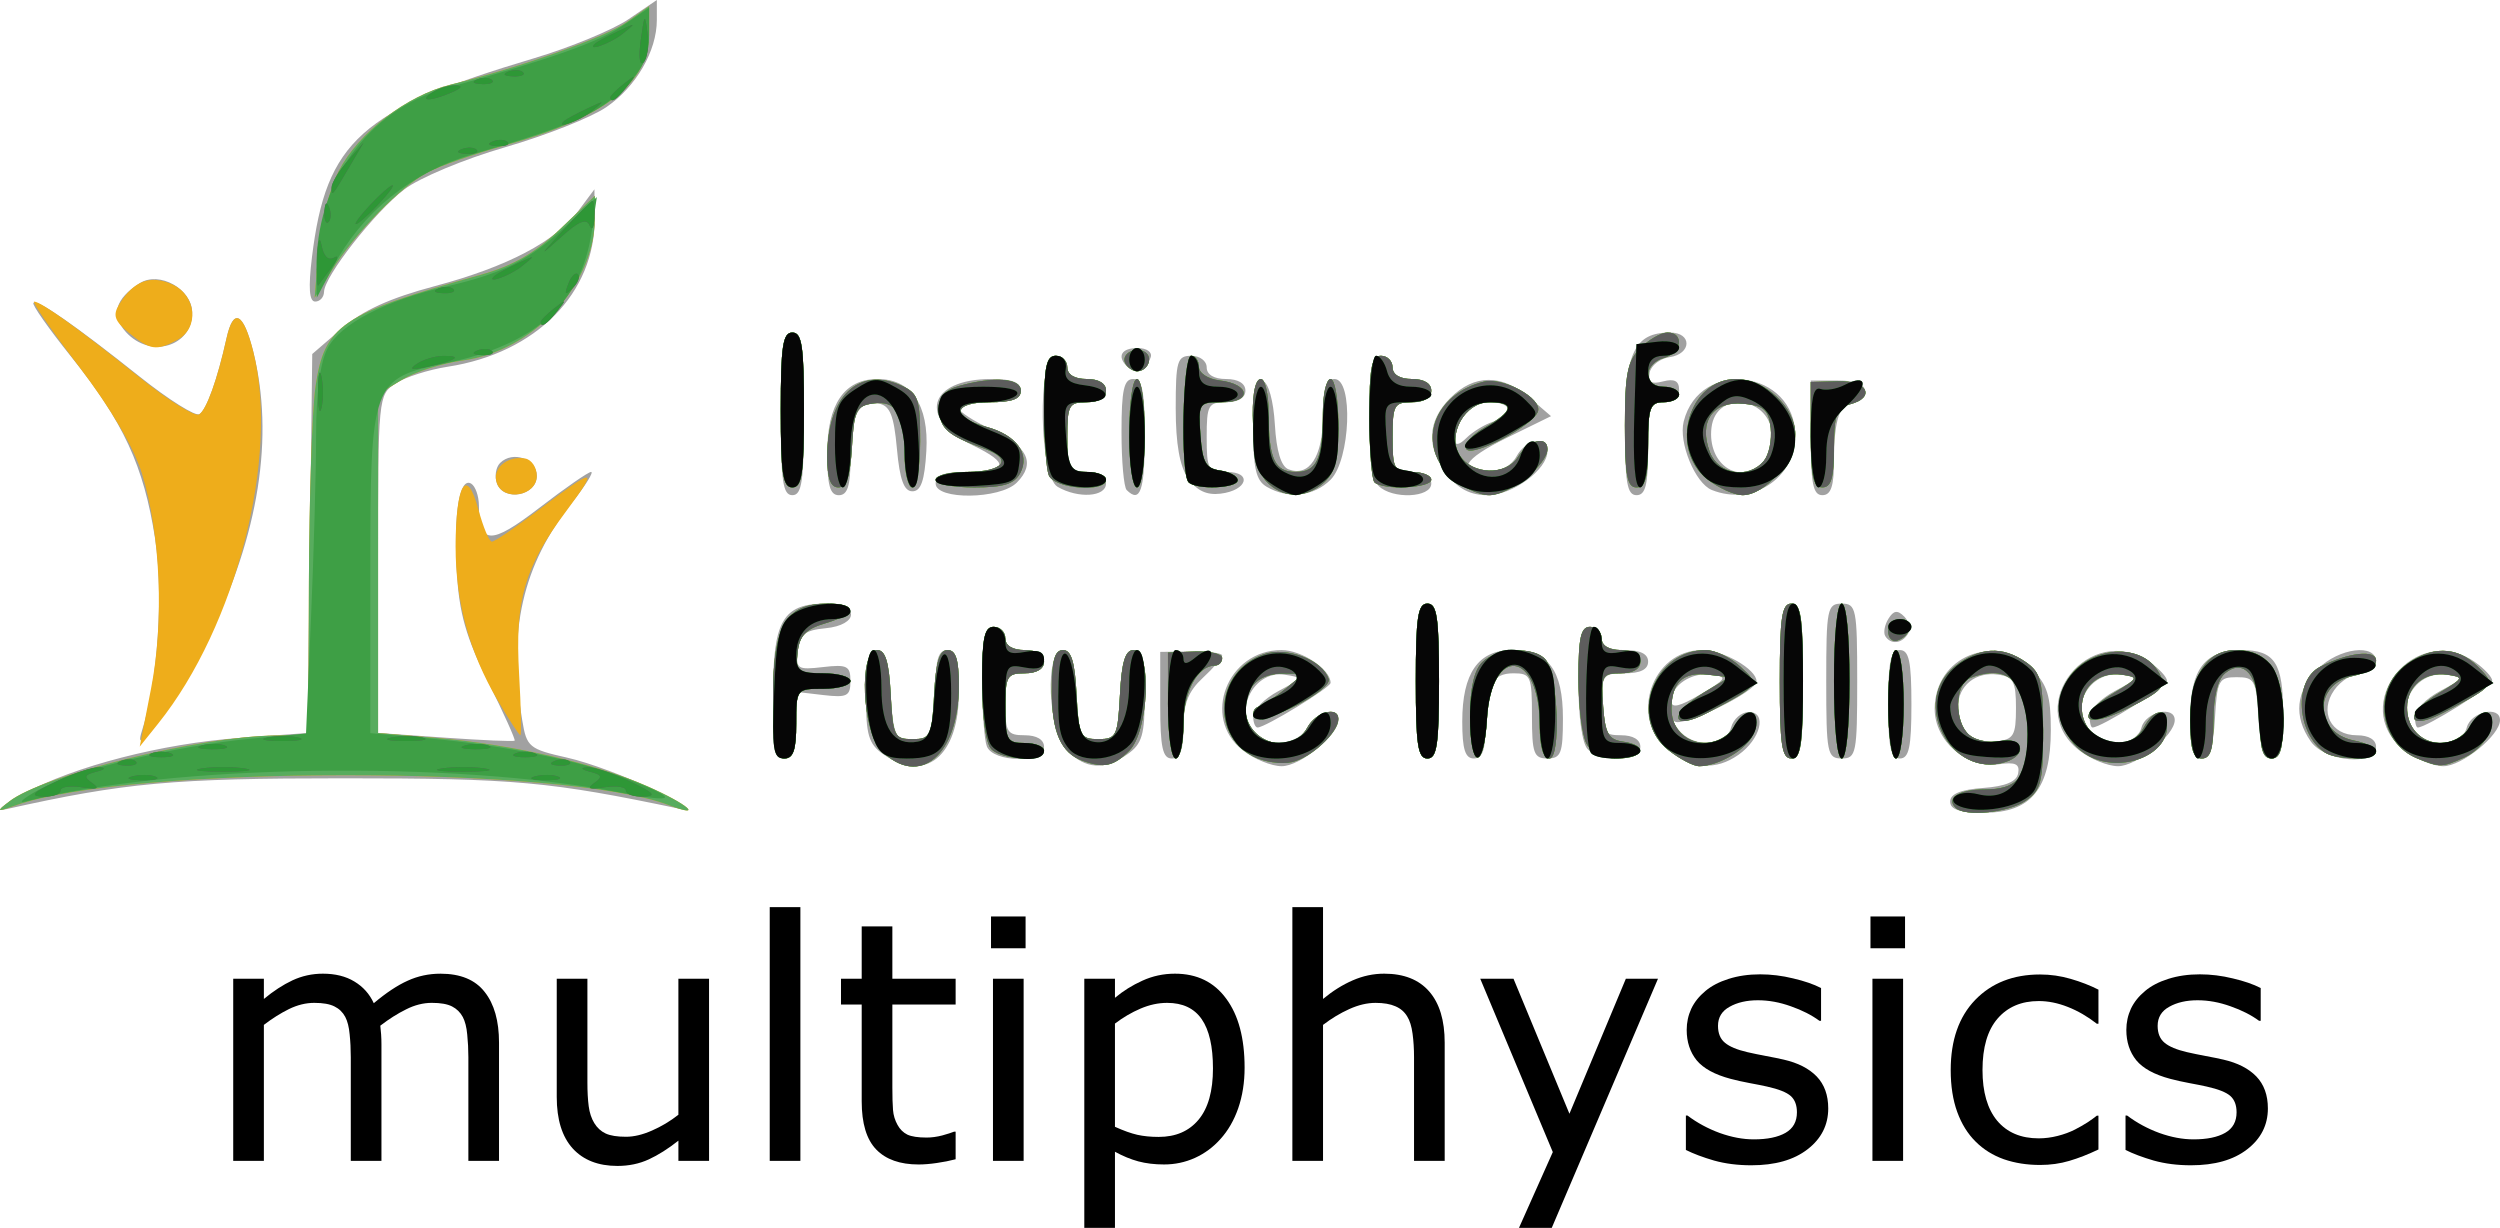 <?xml version="1.0" encoding="UTF-8" standalone="no"?>
<!-- Created with Inkscape (http://www.inkscape.org/) -->

<svg
   version="1.1"
   id="svg844"
   width="103.301"
   height="50.737"
   viewBox="0 0 103.301 50.737"
   sodipodi:docname="multiphysics.svg"
   inkscape:version="1.2.2 (b0a84865, 2022-12-01)"
   xmlns:inkscape="http://www.inkscape.org/namespaces/inkscape"
   xmlns:sodipodi="http://sodipodi.sourceforge.net/DTD/sodipodi-0.dtd"
   xmlns="http://www.w3.org/2000/svg"
   xmlns:svg="http://www.w3.org/2000/svg">
  <defs
     id="defs848" />
  <sodipodi:namedview
     id="namedview846"
     pagecolor="#ffffff"
     bordercolor="#666666"
     borderopacity="1.0"
     inkscape:showpageshadow="2"
     inkscape:pageopacity="0.0"
     inkscape:pagecheckerboard="0"
     inkscape:deskcolor="#d1d1d1"
     showgrid="false"
     inkscape:zoom="4.9637355"
     inkscape:cx="57.718627"
     inkscape:cy="35.658628"
     inkscape:window-width="1312"
     inkscape:window-height="742"
     inkscape:window-x="0"
     inkscape:window-y="25"
     inkscape:window-maximized="0"
     inkscape:current-layer="g850" />
  <g
     inkscape:groupmode="layer"
     inkscape:label="Image"
     id="g850"
     transform="translate(-1.92,-0.019)">
    <g
       aria-label="multiphysics"
       id="text989"
       style="font-size:40px"
       transform="matrix(0.345,0,0,0.345,3.429,35.129)">
      <path
         d="M 55.394,37.27 H 51.722 V 24.848 q 0,-1.406 -0.137,-2.715 -0.117,-1.309 -0.527,-2.09 -0.449,-0.84 -1.289,-1.27 -0.84,-0.43 -2.422,-0.43 -1.543,0 -3.086,0.781 -1.543,0.762 -3.086,1.953 0.059,0.449 0.098,1.055 0.039,0.586 0.039,1.172 V 37.27 H 37.64 V 24.848 q 0,-1.445 -0.137,-2.734 -0.117,-1.309 -0.527,-2.09 -0.449,-0.84 -1.289,-1.25 -0.84,-0.43 -2.422,-0.43 -1.504,0 -3.027,0.742 -1.504,0.742 -3.008,1.895 V 37.27 H 23.558 V 15.454 h 3.672 v 2.422 q 1.719,-1.426 3.418,-2.227 1.719,-0.801 3.652,-0.801 2.227,0 3.77,0.938 1.562,0.938 2.324,2.598 2.227,-1.875 4.062,-2.695 1.836,-0.84 3.926,-0.84 3.594,0 5.293,2.188 1.719,2.168 1.719,6.074 z"
         id="path991" />
      <path
         d="M 80.55,37.27 H 76.878 v -2.422 q -1.855,1.465 -3.555,2.246 -1.699,0.781 -3.75,0.781 -3.438,0 -5.352,-2.09 -1.914,-2.109 -1.914,-6.172 V 15.454 h 3.672 v 12.422 q 0,1.66 0.156,2.852 0.156,1.172 0.664,2.012 0.527,0.859 1.367,1.25 0.84,0.391 2.441,0.391 1.426,0 3.105,-0.742 1.699,-0.742 3.164,-1.895 V 15.454 h 3.672 z"
         id="path993" />
      <path
         d="M 91.488,37.27 H 87.816 V 6.88 h 3.672 z"
         id="path995" />
      <path
         d="m 110.081,37.075 q -1.035,0.273 -2.266,0.449 -1.211,0.176 -2.168,0.176 -3.34,0 -5.078,-1.797 -1.738,-1.797 -1.738,-5.762 V 18.54 h -2.48 v -3.086 h 2.48 V 9.184 h 3.672 v 6.27 h 7.578 v 3.086 h -7.578 v 9.941 q 0,1.719 0.078,2.695 0.078,0.957 0.547,1.797 0.43,0.781 1.172,1.152 0.762,0.352 2.305,0.352 0.898,0 1.875,-0.254 0.977,-0.273 1.406,-0.449 h 0.195 z"
         id="path997" />
      <path
         d="m 118.46,11.802 h -4.141 V 7.993 h 4.141 z m -0.234,25.469 h -3.672 V 15.454 h 3.672 z"
         id="path999" />
      <path
         d="m 144.691,26.098 q 0,2.656 -0.762,4.863 -0.762,2.188 -2.148,3.711 -1.289,1.445 -3.047,2.246 -1.738,0.781 -3.691,0.781 -1.699,0 -3.086,-0.371 -1.367,-0.371 -2.793,-1.152 v 9.141 h -3.672 V 15.454 h 3.672 v 2.285 q 1.465,-1.23 3.281,-2.051 1.836,-0.84 3.906,-0.84 3.945,0 6.133,2.988 2.207,2.969 2.207,8.262 z m -3.789,0.098 q 0,-3.945 -1.348,-5.898 -1.348,-1.953 -4.141,-1.953 -1.582,0 -3.184,0.684 -1.602,0.684 -3.066,1.797 V 33.188 q 1.562,0.703 2.676,0.957 1.133,0.254 2.559,0.254 3.066,0 4.785,-2.07 1.719,-2.07 1.719,-6.133 z"
         id="path1001" />
      <path
         d="m 168.656,37.27 h -3.672 V 24.848 q 0,-1.504 -0.176,-2.812 -0.176,-1.328 -0.645,-2.07 -0.488,-0.82 -1.406,-1.211 -0.918,-0.41 -2.383,-0.41 -1.504,0 -3.145,0.742 -1.641,0.742 -3.145,1.895 v 16.289 h -3.672 V 6.88 h 3.672 V 17.876 q 1.719,-1.426 3.555,-2.227 1.836,-0.801 3.77,-0.801 3.535,0 5.391,2.129 1.855,2.129 1.855,6.133 z"
         id="path1003" />
      <path
         d="m 194.202,15.454 -12.734,29.863 h -3.926 l 4.062,-9.102 -8.691,-20.762 h 3.984 l 6.699,16.172 6.758,-16.172 z"
         id="path1005" />
      <path
         d="m 214.593,30.981 q 0,2.988 -2.48,4.902 -2.461,1.914 -6.738,1.914 -2.422,0 -4.453,-0.566 -2.012,-0.586 -3.379,-1.27 V 31.841 h 0.195 q 1.738,1.309 3.867,2.09 2.129,0.762 4.082,0.762 2.422,0 3.789,-0.781 1.367,-0.781 1.367,-2.461 0,-1.289 -0.742,-1.953 -0.742,-0.664 -2.852,-1.133 -0.781,-0.176 -2.051,-0.41 -1.25,-0.234 -2.285,-0.508 -2.871,-0.762 -4.082,-2.227 -1.191,-1.484 -1.191,-3.633 0,-1.348 0.547,-2.539 0.566,-1.191 1.699,-2.129 1.094,-0.918 2.773,-1.445 1.699,-0.547 3.789,-0.547 1.953,0 3.945,0.488 2.012,0.469 3.34,1.152 v 3.926 h -0.195 q -1.406,-1.035 -3.418,-1.738 -2.012,-0.723 -3.945,-0.723 -2.012,0 -3.398,0.781 -1.387,0.762 -1.387,2.285 0,1.348 0.84,2.031 0.82,0.684 2.656,1.113 1.016,0.234 2.266,0.469 1.27,0.234 2.109,0.43 2.559,0.586 3.945,2.012 1.387,1.445 1.387,3.828 z"
         id="path1007" />
      <path
         d="m 223.792,11.802 h -4.141 V 7.993 h 4.141 z m -0.234,25.469 h -3.672 V 15.454 h 3.672 z"
         id="path1009" />
      <path
         d="m 246.956,35.903 q -1.836,0.879 -3.496,1.367 -1.641,0.488 -3.496,0.488 -2.363,0 -4.336,-0.684 -1.973,-0.703 -3.379,-2.109 -1.426,-1.406 -2.207,-3.555 -0.781,-2.148 -0.781,-5.02 0,-5.352 2.93,-8.398 2.949,-3.047 7.773,-3.047 1.875,0 3.672,0.527 1.816,0.527 3.32,1.289 v 4.082 h -0.195 q -1.68,-1.309 -3.477,-2.012 -1.777,-0.703 -3.477,-0.703 -3.125,0 -4.941,2.109 -1.797,2.09 -1.797,6.152 0,3.945 1.758,6.074 1.777,2.109 4.98,2.109 1.113,0 2.266,-0.293 1.152,-0.293 2.07,-0.762 0.801,-0.41 1.504,-0.859 0.703,-0.469 1.113,-0.801 h 0.195 z"
         id="path1011" />
      <path
         d="m 267.249,30.981 q 0,2.988 -2.48,4.902 -2.461,1.914 -6.738,1.914 -2.422,0 -4.453,-0.566 -2.012,-0.586 -3.379,-1.27 V 31.841 h 0.195 q 1.738,1.309 3.867,2.09 2.129,0.762 4.082,0.762 2.422,0 3.789,-0.781 1.367,-0.781 1.367,-2.461 0,-1.289 -0.742,-1.953 -0.742,-0.664 -2.852,-1.133 -0.781,-0.176 -2.051,-0.41 -1.25,-0.234 -2.285,-0.508 -2.871,-0.762 -4.082,-2.227 -1.191,-1.484 -1.191,-3.633 0,-1.348 0.547,-2.539 0.566,-1.191 1.699,-2.129 1.094,-0.918 2.773,-1.445 1.699,-0.547 3.789,-0.547 1.953,0 3.945,0.488 2.012,0.469 3.34,1.152 v 3.926 h -0.195 q -1.406,-1.035 -3.418,-1.738 -2.012,-0.723 -3.945,-0.723 -2.012,0 -3.398,0.781 -1.387,0.762 -1.387,2.285 0,1.348 0.84,2.031 0.82,0.684 2.656,1.113 1.016,0.234 2.266,0.469 1.27,0.234 2.109,0.43 2.559,0.586 3.945,2.012 1.387,1.445 1.387,3.828 z"
         id="path1013" />
    </g>
    <g
       id="g971"
       transform="translate(-2.619)">
      <path
         style="fill:#a1a1a1;stroke-width:0.32"
         d="m 5.489,32.826 c 2.122,-1.149 5.743,-2.085 8.976,-2.318 l 2.784,-0.201 0.096,-7.83 0.096,-7.83 1.219,-1.053 c 0.864,-0.746 1.982,-1.256 3.84,-1.751 2.999,-0.799 4.991,-1.844 5.942,-3.118 l 0.659,-0.884 0.01,1.179 c 0.027,3.109 -2.422,5.592 -6.07,6.152 -0.792,0.122 -1.764,0.433 -2.16,0.692 -0.71,0.465 -0.72,0.565 -0.72,7.456 v 6.985 l 2.784,0.196 c 1.531,0.108 2.818,0.163 2.859,0.122 0.041,-0.041 -0.453,-1.135 -1.096,-2.433 -0.919,-1.851 -1.197,-2.83 -1.294,-4.55 -0.136,-2.407 0.115,-3.933 0.597,-3.635 0.171,0.106 0.313,0.507 0.316,0.893 0.011,1.639 0.479,1.659 2.497,0.106 1.061,-0.817 2.024,-1.485 2.14,-1.485 0.116,0 -0.233,0.561 -0.777,1.247 -2.055,2.594 -2.68,5.325 -2.067,9.03 0.18,1.091 0.286,1.178 1.848,1.528 0.911,0.204 2.515,0.802 3.565,1.329 1.05,0.527 1.549,0.882 1.109,0.79 -5.373,-1.13 -6.848,-1.264 -13.92,-1.264 -7.033,0 -9.035,0.183 -13.92,1.274 C 4.326,33.559 4.607,33.304 5.489,32.826 Z M 85.12,33.138 c 0,-0.314 0.434,-0.493 1.357,-0.56 0.931,-0.067 1.387,-0.258 1.453,-0.605 C 88.004,31.586 87.816,31.498 87.128,31.599 85.808,31.793 84.48,30.646 84.48,29.313 c 0,-2.164 2.48,-3.181 4.015,-1.647 0.64,0.64 0.785,1.105 0.785,2.517 0,2.416 -0.804,3.418 -2.743,3.418 -1.021,0 -1.417,-0.129 -1.417,-0.462 z m 2.72,-3.858 c 0,-1.093 -0.108,-1.295 -0.738,-1.385 C 86.166,27.763 85.44,28.357 85.44,29.255 c 0,0.953 0.637,1.511 1.598,1.399 C 87.745,30.571 87.84,30.408 87.84,29.28 Z M 41.031,31.182 C 40.432,30.762 40.32,30.384 40.32,28.782 c 0,-1.448 0.111,-1.902 0.464,-1.902 0.34,0 0.49,0.49 0.56,1.837 0.078,1.5 0.206,1.858 0.698,1.951 0.825,0.157 1.148,-0.476 1.153,-2.268 0.004,-1.136 0.126,-1.52 0.485,-1.52 0.368,0 0.48,0.409 0.48,1.76 0,2.63 -1.39,3.759 -3.129,2.542 z M 48.64,31.04 c -0.806,-0.806 -0.948,-4.16 -0.176,-4.16 0.34,0 0.49,0.49 0.56,1.84 0.09,1.724 0.147,1.84 0.896,1.84 0.749,0 0.806,-0.116 0.896,-1.84 0.07,-1.35 0.22,-1.84 0.56,-1.84 0.353,0 0.464,0.454 0.464,1.902 0,1.603 -0.112,1.98 -0.711,2.4 -0.957,0.67 -1.72,0.627 -2.489,-0.142 z m 7.243,-0.023 c -1.713,-1.348 -0.629,-4.137 1.608,-4.137 0.839,0 2.029,0.795 2.029,1.355 0,0.194 -2.701,1.845 -3.017,1.845 -0.101,0 -0.183,-0.212 -0.183,-0.472 0,-0.259 0.468,-0.723 1.04,-1.031 1.017,-0.547 1.022,-0.562 0.258,-0.679 -1.27,-0.194 -2.142,1.529 -1.234,2.437 0.595,0.595 1.796,0.454 2.176,-0.256 0.357,-0.667 1.28,-0.887 1.28,-0.305 0,0.629 -1.57,1.905 -2.342,1.905 -0.424,0 -1.151,-0.298 -1.615,-0.663 z m 17.6,0 c -1.655,-1.302 -0.705,-4.137 1.386,-4.137 0.874,0 2.251,0.791 2.251,1.293 0,0.426 -3.07,1.922 -3.39,1.653 -0.148,-0.124 -0.076,0.026 0.16,0.334 0.598,0.781 1.965,0.731 2.178,-0.08 0.092,-0.352 0.425,-0.64 0.74,-0.64 0.76,0 0.481,1.126 -0.438,1.77 -0.931,0.652 -1.893,0.588 -2.886,-0.193 z m 1.779,-3.121 C 74.44,27.779 73.6,28.331 73.6,28.988 c 0,0.31 0.334,0.233 1.2,-0.279 1.096,-0.648 1.136,-0.718 0.462,-0.814 z m 15.181,3.121 c -2.354,-1.851 0.468,-5.36 2.926,-3.639 0.391,0.274 0.711,0.622 0.711,0.773 0,0.23 -2.713,1.929 -3.08,1.929 -0.066,0 -0.12,-0.212 -0.12,-0.472 0,-0.259 0.468,-0.723 1.04,-1.031 0.979,-0.526 0.997,-0.566 0.302,-0.673 -1.381,-0.213 -2.257,1.453 -1.278,2.431 0.624,0.624 1.894,0.468 2.083,-0.256 0.17,-0.651 1.373,-0.919 1.373,-0.305 0,0.629 -1.57,1.905 -2.342,1.905 -0.424,0 -1.151,-0.298 -1.615,-0.663 z m 13.44,0 c -2.354,-1.851 0.468,-5.36 2.926,-3.639 0.391,0.274 0.711,0.622 0.711,0.773 0,0.23 -2.713,1.929 -3.08,1.929 -0.066,0 -0.12,-0.212 -0.12,-0.472 0,-0.259 0.468,-0.723 1.04,-1.031 0.979,-0.526 0.997,-0.566 0.302,-0.673 -1.381,-0.213 -2.257,1.453 -1.278,2.431 0.624,0.624 1.894,0.468 2.083,-0.256 0.17,-0.651 1.373,-0.919 1.373,-0.305 0,0.629 -1.57,1.905 -2.342,1.905 -0.424,0 -1.151,-0.298 -1.615,-0.663 z M 36.48,28.69 c 0,-3.032 0.409,-3.73 2.185,-3.73 1.399,0 1.377,0.885 -0.025,1.02 -0.845,0.081 -1.058,0.254 -1.135,0.918 -0.089,0.761 -0.017,0.808 1.04,0.685 0.999,-0.117 1.135,-0.047 1.135,0.577 0,0.623 -0.137,0.694 -1.12,0.579 l -1.12,-0.131 v 1.376 c 0,1.01 -0.128,1.376 -0.48,1.376 -0.388,0 -0.48,-0.51 -0.48,-2.67 z m 8.834,2.164 C 45.207,30.575 45.12,29.351 45.12,28.134 c 0,-1.755 0.1,-2.214 0.48,-2.214 0.264,0 0.48,0.216 0.48,0.48 0,0.299 0.302,0.48 0.8,0.48 0.498,0 0.8,0.181 0.8,0.48 0,0.299 -0.302,0.48 -0.8,0.48 -0.72,0 -0.8,0.128 -0.8,1.28 0,1.152 0.08,1.28 0.8,1.28 0.498,0 0.8,0.181 0.8,0.48 0,0.68 -2.104,0.657 -2.366,-0.026 z M 52.48,29.158 v -2.202 l 1.28,-0.018 c 0.704,-0.01 1.28,0.065 1.28,0.166 0,0.101 -0.36,0.517 -0.8,0.925 -0.599,0.556 -0.8,1.066 -0.8,2.037 0,0.938 -0.132,1.295 -0.48,1.295 -0.38,0 -0.48,-0.458 -0.48,-2.202 z m 10.56,-0.998 c 0,-2.631 0.085,-3.2 0.48,-3.2 0.395,0 0.48,0.569 0.48,3.2 0,2.631 -0.085,3.2 -0.48,3.2 -0.395,0 -0.48,-0.569 -0.48,-3.2 z m 1.92,1.671 c 0,-1.995 0.664,-2.951 2.049,-2.951 1.499,0 2.111,0.819 2.111,2.825 0,1.441 -0.083,1.655 -0.64,1.655 -0.562,0 -0.64,-0.213 -0.64,-1.76 0,-1.643 -0.051,-1.76 -0.766,-1.76 -0.888,0 -1.154,0.522 -1.154,2.266 0,0.901 -0.135,1.254 -0.48,1.254 -0.36,0 -0.48,-0.383 -0.48,-1.529 z m 5.184,1.145 c -0.229,-0.229 -0.384,-1.33 -0.384,-2.72 0,-1.863 0.097,-2.336 0.48,-2.336 0.264,0 0.48,0.216 0.48,0.48 0,0.32 0.32,0.48 0.96,0.48 0.64,0 0.96,0.16 0.96,0.48 0,0.32 -0.32,0.48 -0.96,0.48 -0.907,0 -0.96,0.071 -0.96,1.28 0,1.152 0.08,1.28 0.8,1.28 0.498,0 0.8,0.181 0.8,0.48 0,0.588 -1.613,0.659 -2.176,0.096 z m 7.936,-2.816 c 0,-2.631 0.085,-3.2 0.48,-3.2 0.395,0 0.48,0.569 0.48,3.2 0,2.631 -0.085,3.2 -0.48,3.2 -0.395,0 -0.48,-0.569 -0.48,-3.2 z m 1.92,0 c 0,-2.987 0.043,-3.2 0.64,-3.2 0.597,0 0.64,0.213 0.64,3.2 0,2.987 -0.043,3.2 -0.64,3.2 -0.597,0 -0.64,-0.213 -0.64,-3.2 z m 2.56,0.96 c 0,-1.778 0.099,-2.24 0.48,-2.24 0.381,0 0.48,0.462 0.48,2.24 0,1.778 -0.099,2.24 -0.48,2.24 -0.381,0 -0.48,-0.462 -0.48,-2.24 z m 12.48,0.53 c 0,-1.977 0.607,-2.77 2.121,-2.77 1.371,0 1.719,0.531 1.719,2.624 0,1.407 -0.112,1.856 -0.463,1.856 -0.333,0 -0.49,-0.471 -0.56,-1.68 -0.089,-1.553 -0.157,-1.68 -0.897,-1.68 -0.739,0 -0.807,0.127 -0.897,1.68 -0.07,1.209 -0.227,1.68 -0.56,1.68 -0.347,0 -0.463,-0.431 -0.463,-1.71 z m 4.978,0.999 c -0.717,-1.023 -0.615,-2.081 0.287,-2.983 0.878,-0.878 2.415,-1.072 2.415,-0.305 0,0.264 -0.28,0.48 -0.622,0.48 -0.342,0 -0.839,0.31 -1.105,0.689 -0.631,0.901 -0.144,1.871 0.938,1.871 0.488,0 0.789,0.183 0.789,0.48 0,0.804 -2.103,0.624 -2.702,-0.231 z M 10.397,30.24 c 0.659,-2.028 0.91,-5.655 0.55,-7.966 C 10.481,19.276 9.638,17.449 7.477,14.754 6.552,13.601 5.851,12.602 5.919,12.534 c 0.161,-0.161 1.715,0.917 4.404,3.058 1.19,0.947 2.295,1.64 2.457,1.541 0.291,-0.18 0.745,-1.452 1.117,-3.132 0.284,-1.282 0.696,-1.079 1.105,0.542 0.882,3.504 0.237,7.587 -1.873,11.858 -1.229,2.486 -3.186,5.238 -2.732,3.84 z M 82.44,26.305 c -0.087,-0.14 -0.029,-0.463 0.128,-0.717 0.216,-0.349 0.376,-0.372 0.655,-0.093 0.203,0.203 0.273,0.526 0.154,0.717 -0.253,0.409 -0.714,0.454 -0.937,0.093 z M 25.076,20.001 c -0.111,-0.288 -0.053,-0.672 0.127,-0.852 0.522,-0.522 1.516,-0.17 1.516,0.536 0,0.814 -1.353,1.075 -1.644,0.317 z M 36.8,17.12 c 0,-2.773 0.084,-3.36 0.48,-3.36 0.396,0 0.48,0.587 0.48,3.36 0,2.773 -0.084,3.36 -0.48,3.36 -0.396,0 -0.48,-0.587 -0.48,-3.36 z m 1.92,1.6 c 0,-1.998 0.713,-3.04 2.08,-3.04 1.399,0 2.126,1.073 2.016,2.976 -0.071,1.223 -0.223,1.664 -0.576,1.664 -0.349,0 -0.524,-0.48 -0.64,-1.757 -0.127,-1.393 -0.285,-1.781 -0.762,-1.871 -0.826,-0.157 -1.148,0.477 -1.153,2.269 -0.004,1.136 -0.126,1.52 -0.485,1.52 -0.368,0 -0.48,-0.409 -0.48,-1.76 z m 4.48,1.28 c 0,-0.343 0.35,-0.48 1.227,-0.48 1.769,0 1.866,-0.352 0.302,-1.102 -2.294,-1.102 -1.833,-2.738 0.772,-2.738 0.87,0 1.219,0.137 1.219,0.48 0,0.347 -0.356,0.48 -1.28,0.48 -0.704,0 -1.28,0.112 -1.28,0.248 0,0.137 0.612,0.533 1.36,0.88 1.496,0.695 1.827,1.399 1.033,2.193 C 45.859,20.656 43.2,20.686 43.2,20 Z m 5.04,0.134 c -0.77,-0.449 -0.844,-5.414 -0.08,-5.414 0.264,0 0.48,0.216 0.48,0.48 0,0.299 0.302,0.48 0.8,0.48 0.498,0 0.8,0.181 0.8,0.48 0,0.299 -0.302,0.48 -0.8,0.48 -0.735,0 -0.8,0.117 -0.8,1.44 0,1.323 0.065,1.44 0.8,1.44 0.498,0 0.8,0.181 0.8,0.48 0,0.553 -1.149,0.63 -2,0.134 z m 2.853,0.132 C 50.976,20.149 50.88,19.069 50.88,17.867 c 0,-1.73 0.1,-2.187 0.48,-2.187 0.384,0 0.48,0.48 0.48,2.4 0,2.207 -0.185,2.748 -0.747,2.187 z m 2.538,-0.48 C 53.285,19.293 53.12,18.357 53.12,16.889 c 0,-1.955 0.063,-2.169 0.64,-2.169 0.356,0 0.64,0.213 0.64,0.48 0,0.299 0.302,0.48 0.8,0.48 0.498,0 0.8,0.181 0.8,0.48 0,0.299 -0.302,0.48 -0.8,0.48 -0.735,0 -0.8,0.117 -0.8,1.44 0,1.335 0.06,1.44 0.827,1.44 1.078,0 0.856,0.765 -0.26,0.898 -0.568,0.068 -0.983,-0.128 -1.335,-0.631 z M 56.88,20.134 c -0.443,-0.258 -0.56,-0.763 -0.56,-2.417 0,-1.53 0.107,-2.055 0.4,-1.959 0.234,0.077 0.44,0.826 0.497,1.803 0.064,1.1 0.257,1.733 0.564,1.851 C 58.638,19.741 59.2,18.881 59.2,17.241 c 0,-1.174 0.119,-1.561 0.48,-1.561 0.787,0 0.659,3.341 -0.16,4.16 -0.694,0.694 -1.752,0.812 -2.64,0.294 z m 4.624,-0.038 c -0.233,-0.233 -0.384,-1.365 -0.384,-2.88 0,-2.005 0.094,-2.496 0.48,-2.496 0.264,0 0.48,0.216 0.48,0.48 0,0.299 0.302,0.48 0.8,0.48 0.498,0 0.8,0.181 0.8,0.48 0,0.299 -0.302,0.48 -0.8,0.48 -0.735,0 -0.8,0.117 -0.8,1.44 0,1.323 0.065,1.44 0.8,1.44 0.498,0 0.8,0.181 0.8,0.48 0,0.588 -1.613,0.659 -2.176,0.096 z m 2.839,-0.459 c -0.88,-1.118 -0.838,-2.211 0.122,-3.171 0.993,-0.993 2.13,-1 3.271,-0.018 l 0.892,0.767 -1.817,0.891 c -1.849,0.907 -2.109,1.415 -0.724,1.415 0.442,0 0.916,-0.272 1.112,-0.64 0.384,-0.718 1.28,-0.869 1.28,-0.216 0,0.76 -1.44,1.816 -2.477,1.816 -0.695,0 -1.197,-0.255 -1.659,-0.843 z m 1.899,-2.197 c 0.894,-0.284 0.796,-0.799 -0.151,-0.799 -0.452,0 -0.93,0.264 -1.12,0.619 -0.497,0.929 -0.41,1.426 0.151,0.865 0.265,-0.265 0.769,-0.573 1.12,-0.684 z M 71.68,17.65 c 0,-3.06 0.398,-3.89 1.865,-3.89 0.92,0 0.901,0.886 -0.022,1.018 -0.394,0.056 -0.763,0.343 -0.819,0.637 -0.076,0.4 0.064,0.491 0.557,0.363 0.464,-0.121 0.659,-0.02 0.659,0.345 0,0.304 -0.264,0.517 -0.64,0.517 -0.569,0 -0.64,0.213 -0.64,1.92 0,1.493 -0.107,1.92 -0.48,1.92 -0.39,0 -0.48,-0.528 -0.48,-2.83 z m 3.593,2.616 C 74.583,19.988 73.891,18.305 74.11,17.435 74.773,14.791 78.72,15.296 78.72,18.024 c 0,1.759 -1.776,2.914 -3.447,2.242 z M 77.376,19.136 c 0.211,-0.211 0.384,-0.698 0.384,-1.081 0,-1.635 -2.319,-1.964 -2.503,-0.356 -0.173,1.505 1.152,2.403 2.119,1.437 z m 1.984,-1.024 v -2.368 h 1.12 c 0.747,0 1.12,0.149 1.12,0.448 0,0.246 -0.201,0.448 -0.446,0.448 -0.591,0 -0.834,0.708 -0.834,2.426 0,1.043 -0.126,1.414 -0.48,1.414 -0.383,0 -0.48,-0.476 -0.48,-2.368 z M 51.1,15.153 c -0.417,-0.417 -0.218,-0.753 0.447,-0.753 0.372,0 0.611,0.168 0.54,0.38 C 51.931,15.248 51.396,15.45 51.1,15.153 Z M 9.743,13.741 C 9.106,13.037 9.297,12.362 10.317,11.719 11.129,11.206 12.48,11.97 12.48,12.942 c 0,1.404 -1.732,1.91 -2.737,0.799 z m 7.687,-3.101 c 0.583,-4.785 2.029,-6.082 9.155,-8.208 1.51,-0.45 3.274,-1.178 3.92,-1.616 L 31.68,0.019 v 0.822 c 0,1.289 -0.859,2.768 -2.097,3.611 -0.624,0.425 -2.501,1.168 -4.172,1.652 -1.686,0.488 -3.539,1.262 -4.164,1.739 -1.223,0.933 -3.306,3.592 -3.319,4.237 -0.004,0.22 -0.169,0.4 -0.365,0.4 -0.247,0 -0.288,-0.566 -0.133,-1.84 z"
         id="path985" />
      <path
         style="fill:#eead1b;stroke-width:0.32"
         d="M 4.927,33.132 C 6.326,32.045 12.825,30.437 15.92,30.411 l 1.36,-0.011 0.023,-6.32 c 0.013,-3.476 0.134,-7.1 0.269,-8.053 0.366,-2.574 1.055,-3.044 6.833,-4.654 1.329,-0.37 2.246,-0.899 3.28,-1.889 L 29.12,8.11 29.113,9.095 c -0.019,2.719 -2.564,5.435 -5.452,5.818 -0.846,0.112 -1.98,0.473 -2.52,0.801 L 20.16,16.311 v 6.998 6.998 l 2.398,0.203 c 3.106,0.263 6.609,1.064 8.722,1.995 1.681,0.741 2.372,1.343 0.899,0.783 -4.353,-1.655 -22.343,-1.649 -26.998,0.01 -0.798,0.284 -0.817,0.272 -0.254,-0.165 z m 80.415,0.263 c -0.4,-0.4 0.151,-0.755 1.173,-0.755 1.39,0 1.805,-0.498 1.805,-2.165 0,-2.278 -0.76,-3.06 -2.374,-2.441 -0.646,0.248 -0.665,1.836 -0.028,2.364 0.263,0.218 0.839,0.328 1.28,0.244 0.951,-0.182 1.129,0.571 0.204,0.865 -2.254,0.716 -3.941,-2.499 -2.079,-3.963 1.005,-0.79 1.956,-0.844 2.926,-0.165 0.626,0.438 0.711,0.782 0.711,2.862 0,2.08 -0.085,2.424 -0.711,2.862 -0.71,0.498 -2.52,0.68 -2.907,0.294 z M 40.96,31.04 c -0.806,-0.806 -0.948,-4.16 -0.176,-4.16 0.34,0 0.49,0.49 0.56,1.84 0.09,1.724 0.147,1.84 0.896,1.84 0.749,0 0.806,-0.116 0.896,-1.84 0.07,-1.35 0.22,-1.84 0.56,-1.84 0.338,0 0.464,0.398 0.464,1.461 0,2.884 -1.636,4.263 -3.2,2.699 z m 8.32,0.418 C 48.381,31.137 48,30.28 48,28.579 c 0,-1.271 0.117,-1.699 0.464,-1.699 0.34,0 0.49,0.49 0.56,1.84 0.09,1.724 0.147,1.84 0.896,1.84 0.749,0 0.806,-0.116 0.896,-1.84 0.07,-1.35 0.22,-1.84 0.56,-1.84 0.772,0 0.631,3.354 -0.176,4.16 -0.646,0.646 -1.042,0.732 -1.92,0.418 z m 7.045,-0.182 c -1.791,-0.924 -1.527,-3.534 0.426,-4.221 0.948,-0.333 2.425,0.226 2.687,1.018 0.157,0.474 -2.68,1.92 -3.031,1.544 -0.136,-0.145 -0.069,-0.328 0.149,-0.406 0.218,-0.078 0.722,-0.413 1.12,-0.746 L 58.4,27.861 57.584,27.851 C 56.596,27.838 56,28.375 56,29.28 c 0,1.42 1.909,2.017 2.56,0.8 0.341,-0.637 1.28,-0.898 1.28,-0.355 0,0.558 -1.133,1.611 -1.92,1.785 -0.44,0.097 -1.158,-0.008 -1.595,-0.233 z m 17.158,-0.259 c -1.663,-1.308 -0.61,-4.137 1.54,-4.137 0.383,0 1.026,0.307 1.428,0.682 0.811,0.755 0.799,0.772 -1.331,1.897 -1.54,0.814 -1.68,0.089 -0.16,-0.83 L 76,28 75.075,27.894 c -0.993,-0.113 -1.462,0.334 -1.47,1.402 -0.011,1.467 1.803,1.951 2.641,0.704 0.549,-0.817 1.032,-0.602 0.737,0.327 -0.193,0.61 -1.421,1.353 -2.235,1.353 -0.232,0 -0.801,-0.298 -1.265,-0.663 z m 17.402,0.259 c -1.051,-0.542 -1.516,-1.876 -1.027,-2.948 0.719,-1.578 3.154,-1.886 3.899,-0.493 0.296,0.553 0.146,0.724 -1.271,1.442 C 90.644,30.21 90.179,29.68 91.92,28.631 92.906,28.036 92.922,27.998 92.222,27.897 91.287,27.762 90.56,28.356 90.56,29.255 c 0,1.442 1.902,2.055 2.56,0.825 0.432,-0.807 0.96,-0.828 0.96,-0.039 0,1.194 -1.872,1.918 -3.195,1.235 z m 13.536,0.082 c -1.545,-0.623 -1.85,-2.783 -0.538,-3.815 1.079,-0.849 2.176,-0.844 3.035,0.015 0.754,0.754 0.741,0.771 -1.398,1.901 -1.54,0.814 -1.68,0.089 -0.16,-0.828 0.986,-0.594 1.002,-0.633 0.302,-0.734 C 104.727,27.762 104,28.356 104,29.255 c 0,1.506 1.795,2.011 2.646,0.745 0.266,-0.396 0.585,-0.623 0.708,-0.504 0.409,0.394 -0.154,1.441 -0.975,1.816 -0.93,0.424 -1.016,0.426 -1.958,0.046 z M 36.48,28.8 c 0,-2.922 0.535,-3.84 2.24,-3.84 1.266,0 1.224,0.43 -0.08,0.814 -0.803,0.236 -1.063,0.507 -1.141,1.186 -0.094,0.814 -0.016,0.88 1.04,0.88 0.628,0 1.141,0.144 1.141,0.32 0,0.176 -0.504,0.32 -1.12,0.32 -1.114,0 -1.12,0.008 -1.12,1.44 0,1.067 -0.124,1.44 -0.48,1.44 -0.387,0 -0.48,-0.498 -0.48,-2.56 z m 9.024,2.176 c -0.229,-0.229 -0.384,-1.33 -0.384,-2.72 0,-1.863 0.097,-2.336 0.48,-2.336 0.264,0 0.48,0.216 0.48,0.48 0,0.299 0.302,0.48 0.8,0.48 0.498,0 0.8,0.181 0.8,0.48 0,0.299 -0.302,0.48 -0.8,0.48 -0.735,0 -0.8,0.117 -0.8,1.44 0,1.323 0.065,1.44 0.8,1.44 0.44,0 0.8,0.144 0.8,0.32 0,0.45 -1.712,0.4 -2.176,-0.064 z m 7.296,-1.804 v -2.188 l 1.12,-0.042 c 0.616,-0.023 1.12,0.098 1.12,0.268 0,0.171 -0.134,0.31 -0.297,0.31 -0.722,0 -1.303,1.08 -1.303,2.423 0,0.779 -0.144,1.417 -0.32,1.417 -0.182,0 -0.32,-0.943 -0.32,-2.188 z m 10.24,-1.012 c 0,-2.631 0.085,-3.2 0.48,-3.2 0.395,0 0.48,0.569 0.48,3.2 0,2.631 -0.085,3.2 -0.48,3.2 -0.395,0 -0.48,-0.569 -0.48,-3.2 z m 2.24,1.463 c 0,-1.153 0.169,-1.906 0.503,-2.24 0.602,-0.602 2.168,-0.663 2.626,-0.103 0.51,0.622 0.637,4.081 0.151,4.08 -0.258,-2.81e-4 -0.4,-0.49 -0.4,-1.379 0,-3.088 -1.997,-3.334 -2.177,-0.268 -0.129,2.192 -0.703,2.119 -0.703,-0.09 z m 4.811,1.118 C 69.909,30.401 69.76,29.177 69.76,28.021 c 0,-1.654 0.102,-2.101 0.48,-2.101 0.264,0 0.48,0.216 0.48,0.48 0,0.299 0.302,0.48 0.8,0.48 0.498,0 0.8,0.181 0.8,0.48 0,0.302 -0.304,0.48 -0.818,0.48 -0.765,0 -0.812,0.089 -0.72,1.36 0.082,1.131 0.22,1.377 0.818,1.462 1.057,0.15 0.878,0.698 -0.229,0.698 -0.61,0 -1.067,-0.221 -1.28,-0.619 z M 78.08,28.16 c 0,-2.631 0.085,-3.2 0.48,-3.2 0.395,0 0.48,0.569 0.48,3.2 0,2.631 -0.085,3.2 -0.48,3.2 -0.395,0 -0.48,-0.569 -0.48,-3.2 z m 2.24,0 c 0,-1.92 0.128,-3.2 0.32,-3.2 0.192,0 0.32,1.28 0.32,3.2 0,1.92 -0.128,3.2 -0.32,3.2 -0.192,0 -0.32,-1.28 -0.32,-3.2 z m 2.24,0.96 c 0,-1.28 0.137,-2.24 0.32,-2.24 0.183,0 0.32,0.96 0.32,2.24 0,1.28 -0.137,2.24 -0.32,2.24 -0.183,0 -0.32,-0.96 -0.32,-2.24 z M 95.04,29.831 c 0,-1.896 0.675,-2.951 1.889,-2.951 1.335,0 1.951,0.893 1.951,2.825 0,1.258 -0.115,1.655 -0.48,1.655 -0.361,0 -0.48,-0.387 -0.48,-1.561 0,-1.792 -0.622,-2.638 -1.44,-1.959 -0.307,0.254 -0.48,0.962 -0.48,1.959 0,1.174 -0.119,1.561 -0.48,1.561 -0.36,0 -0.48,-0.383 -0.48,-1.529 z m 5.568,1.284 c -1.176,-0.785 -1.302,-2.979 -0.204,-3.542 1.162,-0.595 2.316,-0.725 2.316,-0.26 0,0.245 -0.42,0.53 -0.934,0.633 -1.665,0.333 -1.654,2.335 0.015,2.669 0.506,0.101 0.92,0.31 0.92,0.464 0,0.338 -1.618,0.365 -2.112,0.035 z M 10.78,28.474 c 0.545,-2.783 0.394,-6.375 -0.374,-8.885 -0.322,-1.052 -1.299,-2.716 -2.584,-4.4 -1.136,-1.489 -1.98,-2.708 -1.873,-2.708 0.282,0 1.915,1.173 4.36,3.132 1.181,0.946 2.287,1.635 2.457,1.53 0.305,-0.189 0.755,-1.436 1.133,-3.142 0.284,-1.282 0.696,-1.079 1.105,0.542 1.091,4.331 -0.702,11.346 -3.927,15.372 l -0.764,0.954 z m 14.321,0.483 c -1.177,-2.008 -1.742,-4.081 -1.736,-6.368 0.006,-2.587 0.457,-3.317 0.94,-1.524 0.198,0.734 0.449,1.335 0.558,1.335 0.109,0 0.931,-0.555 1.828,-1.233 2.486,-1.881 2.626,-1.882 1.235,-0.015 -1.724,2.314 -2.114,3.669 -1.937,6.729 0.08,1.385 0.104,2.518 0.052,2.518 -0.051,0 -0.474,-0.649 -0.939,-1.443 z M 82.56,26.107 c 0,-0.279 0.228,-0.507 0.507,-0.507 0.565,0 0.467,0.689 -0.127,0.887 -0.209,0.07 -0.38,-0.101 -0.38,-0.38 z M 25.072,19.99 c -0.228,-0.594 0.414,-1.157 1.168,-1.025 0.264,0.046 0.48,0.37 0.48,0.72 0,0.822 -1.354,1.073 -1.648,0.306 z m 31.778,-0.095 C 56.259,19.242 56.082,15.68 56.64,15.68 c 0.176,0 0.32,0.636 0.32,1.414 0,1.891 0.247,2.426 1.12,2.426 0.873,0 1.12,-0.535 1.12,-2.426 0,-0.778 0.144,-1.414 0.32,-1.414 0.177,0 0.32,0.837 0.32,1.87 0,1.406 -0.145,2.002 -0.585,2.4 -0.768,0.695 -1.747,0.672 -2.405,-0.056 z m 7.58,-0.236 c -1.354,-1.354 -0.623,-3.357 1.413,-3.868 0.801,-0.201 2.425,0.686 2.245,1.226 -0.197,0.592 -2.732,1.924 -2.96,1.556 -0.115,-0.186 0.231,-0.589 0.769,-0.896 1.191,-0.678 1.252,-1.037 0.176,-1.037 -0.998,0 -1.75,1.343 -1.224,2.185 0.512,0.818 1.921,0.861 2.412,0.075 C 67.693,18.209 68.48,17.999 68.48,18.575 c 0,0.65 -1.582,1.905 -2.4,1.905 -0.463,0 -1.191,-0.362 -1.65,-0.821 z m 10.653,0.158 c -1.596,-1.255 -0.764,-4.137 1.194,-4.137 1.188,0 2.443,1.17 2.443,2.278 0,1.091 -1.238,2.522 -2.182,2.522 -0.336,0 -0.991,-0.298 -1.455,-0.663 z m 2.341,-0.757 c 0.21,-0.253 0.336,-0.865 0.279,-1.36 -0.086,-0.75 -0.272,-0.916 -1.122,-0.998 -1.268,-0.123 -1.868,0.739 -1.389,1.998 0.353,0.93 1.593,1.13 2.232,0.36 z M 36.8,16.96 c 0,-2.631 0.085,-3.2 0.48,-3.2 0.395,0 0.48,0.569 0.48,3.2 0,2.631 -0.085,3.2 -0.48,3.2 -0.395,0 -0.48,-0.569 -0.48,-3.2 z m 1.92,1.935 c 0,-2.503 1.296,-3.748 3.064,-2.943 0.697,0.317 0.776,0.551 0.776,2.281 0,1.071 -0.142,1.927 -0.32,1.927 -0.176,0 -0.322,-0.612 -0.325,-1.36 -0.006,-1.708 -0.341,-2.245 -1.311,-2.108 -0.679,0.096 -0.775,0.294 -0.861,1.788 -0.07,1.209 -0.227,1.68 -0.56,1.68 -0.326,0 -0.463,-0.374 -0.463,-1.265 z m 4.48,0.945 c 0,-0.176 0.568,-0.32 1.261,-0.32 1.552,0 1.971,-0.53 0.758,-0.96 C 43.707,18.023 43.36,17.721 43.36,16.94 c 0,-0.528 0.237,-0.817 0.8,-0.973 1.451,-0.404 2.56,-0.32 2.56,0.194 0,0.348 -0.359,0.48 -1.307,0.48 -1.521,0 -1.59,0.621 -0.113,1.016 1.237,0.331 1.816,1.123 1.396,1.908 -0.245,0.458 -0.686,0.596 -1.908,0.596 -0.874,0 -1.589,-0.144 -1.589,-0.32 z m 4.674,-0.186 C 47.767,19.375 47.68,18.151 47.68,16.934 c 0,-1.755 0.1,-2.214 0.48,-2.214 0.264,0 0.48,0.216 0.48,0.48 0,0.299 0.302,0.48 0.8,0.48 0.498,0 0.8,0.181 0.8,0.48 0,0.299 -0.302,0.48 -0.8,0.48 -0.735,0 -0.8,0.117 -0.8,1.44 0,1.323 0.065,1.44 0.8,1.44 0.44,0 0.8,0.144 0.8,0.32 0,0.545 -2.15,0.376 -2.366,-0.186 z M 51.2,17.92 c 0,-1.28 0.137,-2.24 0.32,-2.24 0.183,0 0.32,0.96 0.32,2.24 0,1.28 -0.137,2.24 -0.32,2.24 -0.183,0 -0.32,-0.96 -0.32,-2.24 z m 2.453,2.027 c -0.348,-0.348 -0.248,-5.227 0.107,-5.227 0.176,0 0.32,0.206 0.32,0.459 0,0.259 0.373,0.503 0.855,0.56 1.258,0.149 1.352,0.901 0.113,0.901 -0.985,0 -1.003,0.028 -0.907,1.36 0.082,1.131 0.22,1.377 0.818,1.462 0.396,0.056 0.72,0.236 0.72,0.4 0,0.339 -1.702,0.41 -2.027,0.084 z m 7.68,0 C 61.216,19.829 61.12,18.605 61.12,17.227 c 0,-2.015 0.094,-2.507 0.48,-2.507 0.264,0 0.48,0.216 0.48,0.48 0,0.299 0.302,0.48 0.8,0.48 0.498,0 0.8,0.181 0.8,0.48 0,0.299 -0.302,0.48 -0.8,0.48 -0.735,0 -0.8,0.117 -0.8,1.44 0,1.323 0.065,1.44 0.8,1.44 0.44,0 0.8,0.144 0.8,0.32 0,0.354 -2.008,0.445 -2.347,0.107 z M 71.68,17.6 c 0,-2.133 0.107,-2.667 0.64,-3.2 0.352,-0.352 0.856,-0.64 1.12,-0.64 0.712,0 0.582,0.859 -0.16,1.053 -0.352,0.092 -0.64,0.397 -0.64,0.677 0,0.297 0.268,0.51 0.64,0.51 0.352,0 0.64,0.144 0.64,0.32 0,0.176 -0.288,0.32 -0.64,0.32 -0.562,0 -0.64,0.213 -0.64,1.76 0,1.351 -0.112,1.76 -0.48,1.76 -0.387,0 -0.48,-0.498 -0.48,-2.56 z m 7.68,0.383 v -2.177 l 1.12,-0.032 c 1.228,-0.035 1.581,0.67 0.48,0.958 -0.534,0.14 -0.64,0.436 -0.64,1.797 0,1.236 -0.116,1.63 -0.48,1.63 -0.38,0 -0.48,-0.455 -0.48,-2.177 z M 51.054,15.062 c -0.237,-0.383 0.365,-0.762 0.792,-0.499 0.358,0.221 0.123,0.797 -0.325,0.797 -0.155,0 -0.365,-0.134 -0.466,-0.298 z M 9.875,13.78 C 9.273,13.286 9.189,13.047 9.461,12.601 c 0.598,-0.978 1.293,-1.242 2.194,-0.831 1.009,0.46 1.13,1.804 0.206,2.298 -0.859,0.46 -1.12,0.421 -1.986,-0.289 z M 17.696,10.377 C 17.78,9.306 18.156,7.832 18.533,7.093 19.342,5.508 21.338,3.967 23.169,3.514 26.059,2.799 29.566,1.554 30.438,0.933 L 31.36,0.276 V 1.375 c 0,2.097 -1.803,3.498 -5.997,4.66 -1.222,0.339 -2.641,0.835 -3.153,1.104 -1.116,0.585 -3.003,2.516 -3.968,4.061 l -0.7,1.12 z"
         id="path983" />
      <path
         style="fill:#58ac5e;stroke-width:0.32"
         d="M 4.927,33.132 C 6.326,32.045 12.825,30.437 15.92,30.411 l 1.36,-0.011 0.023,-6.32 c 0.013,-3.476 0.134,-7.1 0.269,-8.053 0.366,-2.574 1.055,-3.044 6.833,-4.654 1.329,-0.37 2.246,-0.899 3.28,-1.889 L 29.12,8.11 29.113,9.095 c -0.019,2.719 -2.564,5.435 -5.452,5.818 -0.846,0.112 -1.98,0.473 -2.52,0.801 L 20.16,16.311 v 6.998 6.998 l 2.398,0.203 c 3.106,0.263 6.609,1.064 8.722,1.995 1.681,0.741 2.372,1.343 0.899,0.783 -4.353,-1.655 -22.343,-1.649 -26.998,0.01 -0.798,0.284 -0.817,0.272 -0.254,-0.165 z m 80.415,0.263 c -0.4,-0.4 0.151,-0.755 1.173,-0.755 1.39,0 1.805,-0.498 1.805,-2.165 0,-2.278 -0.76,-3.06 -2.374,-2.441 -0.646,0.248 -0.665,1.836 -0.028,2.364 0.263,0.218 0.839,0.328 1.28,0.244 0.951,-0.182 1.129,0.571 0.204,0.865 -2.254,0.716 -3.941,-2.499 -2.079,-3.963 1.005,-0.79 1.956,-0.844 2.926,-0.165 0.626,0.438 0.711,0.782 0.711,2.862 0,2.08 -0.085,2.424 -0.711,2.862 -0.71,0.498 -2.52,0.68 -2.907,0.294 z M 40.96,31.04 c -0.806,-0.806 -0.948,-4.16 -0.176,-4.16 0.34,0 0.49,0.49 0.56,1.84 0.09,1.724 0.147,1.84 0.896,1.84 0.749,0 0.806,-0.116 0.896,-1.84 0.07,-1.35 0.22,-1.84 0.56,-1.84 0.338,0 0.464,0.398 0.464,1.461 0,2.884 -1.636,4.263 -3.2,2.699 z m 8.32,0.418 C 48.381,31.137 48,30.28 48,28.579 c 0,-1.271 0.117,-1.699 0.464,-1.699 0.34,0 0.49,0.49 0.56,1.84 0.09,1.724 0.147,1.84 0.896,1.84 0.749,0 0.806,-0.116 0.896,-1.84 0.07,-1.35 0.22,-1.84 0.56,-1.84 0.772,0 0.631,3.354 -0.176,4.16 -0.646,0.646 -1.042,0.732 -1.92,0.418 z m 7.045,-0.182 c -1.791,-0.924 -1.527,-3.534 0.426,-4.221 0.948,-0.333 2.425,0.226 2.687,1.018 0.157,0.474 -2.68,1.92 -3.031,1.544 -0.136,-0.145 -0.069,-0.328 0.149,-0.406 0.218,-0.078 0.722,-0.413 1.12,-0.746 L 58.4,27.861 57.584,27.851 C 56.596,27.838 56,28.375 56,29.28 c 0,1.42 1.909,2.017 2.56,0.8 0.341,-0.637 1.28,-0.898 1.28,-0.355 0,0.558 -1.133,1.611 -1.92,1.785 -0.44,0.097 -1.158,-0.008 -1.595,-0.233 z m 17.158,-0.259 c -1.663,-1.308 -0.61,-4.137 1.54,-4.137 0.383,0 1.026,0.307 1.428,0.682 0.811,0.755 0.799,0.772 -1.331,1.897 -1.54,0.814 -1.68,0.089 -0.16,-0.83 L 76,28 75.075,27.894 c -0.993,-0.113 -1.462,0.334 -1.47,1.402 -0.011,1.467 1.803,1.951 2.641,0.704 0.549,-0.817 1.032,-0.602 0.737,0.327 -0.193,0.61 -1.421,1.353 -2.235,1.353 -0.232,0 -0.801,-0.298 -1.265,-0.663 z m 17.402,0.259 c -1.051,-0.542 -1.516,-1.876 -1.027,-2.948 0.719,-1.578 3.154,-1.886 3.899,-0.493 0.296,0.553 0.146,0.724 -1.271,1.442 C 90.644,30.21 90.179,29.68 91.92,28.631 92.906,28.036 92.922,27.998 92.222,27.897 91.287,27.762 90.56,28.356 90.56,29.255 c 0,1.442 1.902,2.055 2.56,0.825 0.432,-0.807 0.96,-0.828 0.96,-0.039 0,1.194 -1.872,1.918 -3.195,1.235 z m 13.536,0.082 c -1.545,-0.623 -1.85,-2.783 -0.538,-3.815 1.079,-0.849 2.176,-0.844 3.035,0.015 0.754,0.754 0.741,0.771 -1.398,1.901 -1.54,0.814 -1.68,0.089 -0.16,-0.828 0.986,-0.594 1.002,-0.633 0.302,-0.734 C 104.727,27.762 104,28.356 104,29.255 c 0,1.506 1.795,2.011 2.646,0.745 0.266,-0.396 0.585,-0.623 0.708,-0.504 0.409,0.394 -0.154,1.441 -0.975,1.816 -0.93,0.424 -1.016,0.426 -1.958,0.046 z M 36.48,28.8 c 0,-2.922 0.535,-3.84 2.24,-3.84 1.266,0 1.224,0.43 -0.08,0.814 -0.803,0.236 -1.063,0.507 -1.141,1.186 -0.094,0.814 -0.016,0.88 1.04,0.88 0.628,0 1.141,0.144 1.141,0.32 0,0.176 -0.504,0.32 -1.12,0.32 -1.114,0 -1.12,0.008 -1.12,1.44 0,1.067 -0.124,1.44 -0.48,1.44 -0.387,0 -0.48,-0.498 -0.48,-2.56 z m 9.024,2.176 c -0.229,-0.229 -0.384,-1.33 -0.384,-2.72 0,-1.863 0.097,-2.336 0.48,-2.336 0.264,0 0.48,0.216 0.48,0.48 0,0.299 0.302,0.48 0.8,0.48 0.498,0 0.8,0.181 0.8,0.48 0,0.299 -0.302,0.48 -0.8,0.48 -0.735,0 -0.8,0.117 -0.8,1.44 0,1.323 0.065,1.44 0.8,1.44 0.44,0 0.8,0.144 0.8,0.32 0,0.45 -1.712,0.4 -2.176,-0.064 z m 7.296,-1.804 v -2.188 l 1.12,-0.042 c 0.616,-0.023 1.12,0.098 1.12,0.268 0,0.171 -0.134,0.31 -0.297,0.31 -0.722,0 -1.303,1.08 -1.303,2.423 0,0.779 -0.144,1.417 -0.32,1.417 -0.182,0 -0.32,-0.943 -0.32,-2.188 z m 10.24,-1.012 c 0,-2.631 0.085,-3.2 0.48,-3.2 0.395,0 0.48,0.569 0.48,3.2 0,2.631 -0.085,3.2 -0.48,3.2 -0.395,0 -0.48,-0.569 -0.48,-3.2 z m 2.24,1.463 c 0,-1.153 0.169,-1.906 0.503,-2.24 0.602,-0.602 2.168,-0.663 2.626,-0.103 0.51,0.622 0.637,4.081 0.151,4.08 -0.258,-2.81e-4 -0.4,-0.49 -0.4,-1.379 0,-3.088 -1.997,-3.334 -2.177,-0.268 -0.129,2.192 -0.703,2.119 -0.703,-0.09 z m 4.811,1.118 C 69.909,30.401 69.76,29.177 69.76,28.021 c 0,-1.654 0.102,-2.101 0.48,-2.101 0.264,0 0.48,0.216 0.48,0.48 0,0.299 0.302,0.48 0.8,0.48 0.498,0 0.8,0.181 0.8,0.48 0,0.302 -0.304,0.48 -0.818,0.48 -0.765,0 -0.812,0.089 -0.72,1.36 0.082,1.131 0.22,1.377 0.818,1.462 1.057,0.15 0.878,0.698 -0.229,0.698 -0.61,0 -1.067,-0.221 -1.28,-0.619 z M 78.08,28.16 c 0,-2.631 0.085,-3.2 0.48,-3.2 0.395,0 0.48,0.569 0.48,3.2 0,2.631 -0.085,3.2 -0.48,3.2 -0.395,0 -0.48,-0.569 -0.48,-3.2 z m 2.24,0 c 0,-1.92 0.128,-3.2 0.32,-3.2 0.192,0 0.32,1.28 0.32,3.2 0,1.92 -0.128,3.2 -0.32,3.2 -0.192,0 -0.32,-1.28 -0.32,-3.2 z m 2.24,0.96 c 0,-1.28 0.137,-2.24 0.32,-2.24 0.183,0 0.32,0.96 0.32,2.24 0,1.28 -0.137,2.24 -0.32,2.24 -0.183,0 -0.32,-0.96 -0.32,-2.24 z M 95.04,29.831 c 0,-1.896 0.675,-2.951 1.889,-2.951 1.335,0 1.951,0.893 1.951,2.825 0,1.258 -0.115,1.655 -0.48,1.655 -0.361,0 -0.48,-0.387 -0.48,-1.561 0,-1.792 -0.622,-2.638 -1.44,-1.959 -0.307,0.254 -0.48,0.962 -0.48,1.959 0,1.174 -0.119,1.561 -0.48,1.561 -0.36,0 -0.48,-0.383 -0.48,-1.529 z m 5.568,1.284 c -1.176,-0.785 -1.302,-2.979 -0.204,-3.542 1.162,-0.595 2.316,-0.725 2.316,-0.26 0,0.245 -0.42,0.53 -0.934,0.633 -1.665,0.333 -1.654,2.335 0.015,2.669 0.506,0.101 0.92,0.31 0.92,0.464 0,0.338 -1.618,0.365 -2.112,0.035 z M 82.56,26.107 c 0,-0.279 0.228,-0.507 0.507,-0.507 0.565,0 0.467,0.689 -0.127,0.887 -0.209,0.07 -0.38,-0.101 -0.38,-0.38 z M 56.85,19.895 C 56.259,19.242 56.082,15.68 56.64,15.68 c 0.176,0 0.32,0.636 0.32,1.414 0,1.891 0.247,2.426 1.12,2.426 0.873,0 1.12,-0.535 1.12,-2.426 0,-0.778 0.144,-1.414 0.32,-1.414 0.177,0 0.32,0.837 0.32,1.87 0,1.406 -0.145,2.002 -0.585,2.4 -0.768,0.695 -1.747,0.672 -2.405,-0.056 z m 7.58,-0.236 c -1.354,-1.354 -0.623,-3.357 1.413,-3.868 0.801,-0.201 2.425,0.686 2.245,1.226 -0.197,0.592 -2.732,1.924 -2.96,1.556 -0.115,-0.186 0.231,-0.589 0.769,-0.896 1.191,-0.678 1.252,-1.037 0.176,-1.037 -0.998,0 -1.75,1.343 -1.224,2.185 0.512,0.818 1.921,0.861 2.412,0.075 C 67.693,18.209 68.48,17.999 68.48,18.575 c 0,0.65 -1.582,1.905 -2.4,1.905 -0.463,0 -1.191,-0.362 -1.65,-0.821 z m 10.653,0.158 c -1.596,-1.255 -0.764,-4.137 1.194,-4.137 1.188,0 2.443,1.17 2.443,2.278 0,1.091 -1.238,2.522 -2.182,2.522 -0.336,0 -0.991,-0.298 -1.455,-0.663 z m 2.341,-0.757 c 0.21,-0.253 0.336,-0.865 0.279,-1.36 -0.086,-0.75 -0.272,-0.916 -1.122,-0.998 -1.268,-0.123 -1.868,0.739 -1.389,1.998 0.353,0.93 1.593,1.13 2.232,0.36 z M 36.8,16.96 c 0,-2.631 0.085,-3.2 0.48,-3.2 0.395,0 0.48,0.569 0.48,3.2 0,2.631 -0.085,3.2 -0.48,3.2 -0.395,0 -0.48,-0.569 -0.48,-3.2 z m 1.92,1.935 c 0,-2.503 1.296,-3.748 3.064,-2.943 0.697,0.317 0.776,0.551 0.776,2.281 0,1.071 -0.142,1.927 -0.32,1.927 -0.176,0 -0.322,-0.612 -0.325,-1.36 -0.006,-1.708 -0.341,-2.245 -1.311,-2.108 -0.679,0.096 -0.775,0.294 -0.861,1.788 -0.07,1.209 -0.227,1.68 -0.56,1.68 -0.326,0 -0.463,-0.374 -0.463,-1.265 z m 4.48,0.945 c 0,-0.176 0.568,-0.32 1.261,-0.32 1.552,0 1.971,-0.53 0.758,-0.96 C 43.707,18.023 43.36,17.721 43.36,16.94 c 0,-0.528 0.237,-0.817 0.8,-0.973 1.451,-0.404 2.56,-0.32 2.56,0.194 0,0.348 -0.359,0.48 -1.307,0.48 -1.521,0 -1.59,0.621 -0.113,1.016 1.237,0.331 1.816,1.123 1.396,1.908 -0.245,0.458 -0.686,0.596 -1.908,0.596 -0.874,0 -1.589,-0.144 -1.589,-0.32 z m 4.674,-0.186 C 47.767,19.375 47.68,18.151 47.68,16.934 c 0,-1.755 0.1,-2.214 0.48,-2.214 0.264,0 0.48,0.216 0.48,0.48 0,0.299 0.302,0.48 0.8,0.48 0.498,0 0.8,0.181 0.8,0.48 0,0.299 -0.302,0.48 -0.8,0.48 -0.735,0 -0.8,0.117 -0.8,1.44 0,1.323 0.065,1.44 0.8,1.44 0.44,0 0.8,0.144 0.8,0.32 0,0.545 -2.15,0.376 -2.366,-0.186 z M 51.2,17.92 c 0,-1.28 0.137,-2.24 0.32,-2.24 0.183,0 0.32,0.96 0.32,2.24 0,1.28 -0.137,2.24 -0.32,2.24 -0.183,0 -0.32,-0.96 -0.32,-2.24 z m 2.453,2.027 c -0.348,-0.348 -0.248,-5.227 0.107,-5.227 0.176,0 0.32,0.206 0.32,0.459 0,0.259 0.373,0.503 0.855,0.56 1.258,0.149 1.352,0.901 0.113,0.901 -0.985,0 -1.003,0.028 -0.907,1.36 0.082,1.131 0.22,1.377 0.818,1.462 0.396,0.056 0.72,0.236 0.72,0.4 0,0.339 -1.702,0.41 -2.027,0.084 z m 7.68,0 C 61.216,19.829 61.12,18.605 61.12,17.227 c 0,-2.015 0.094,-2.507 0.48,-2.507 0.264,0 0.48,0.216 0.48,0.48 0,0.299 0.302,0.48 0.8,0.48 0.498,0 0.8,0.181 0.8,0.48 0,0.299 -0.302,0.48 -0.8,0.48 -0.735,0 -0.8,0.117 -0.8,1.44 0,1.323 0.065,1.44 0.8,1.44 0.44,0 0.8,0.144 0.8,0.32 0,0.354 -2.008,0.445 -2.347,0.107 z M 71.68,17.6 c 0,-2.133 0.107,-2.667 0.64,-3.2 0.352,-0.352 0.856,-0.64 1.12,-0.64 0.712,0 0.582,0.859 -0.16,1.053 -0.352,0.092 -0.64,0.397 -0.64,0.677 0,0.297 0.268,0.51 0.64,0.51 0.352,0 0.64,0.144 0.64,0.32 0,0.176 -0.288,0.32 -0.64,0.32 -0.562,0 -0.64,0.213 -0.64,1.76 0,1.351 -0.112,1.76 -0.48,1.76 -0.387,0 -0.48,-0.498 -0.48,-2.56 z m 7.68,0.383 v -2.177 l 1.12,-0.032 c 1.228,-0.035 1.581,0.67 0.48,0.958 -0.534,0.14 -0.64,0.436 -0.64,1.797 0,1.236 -0.116,1.63 -0.48,1.63 -0.38,0 -0.48,-0.455 -0.48,-2.177 z M 51.054,15.062 c -0.237,-0.383 0.365,-0.762 0.792,-0.499 0.358,0.221 0.123,0.797 -0.325,0.797 -0.155,0 -0.365,-0.134 -0.466,-0.298 z M 17.696,10.377 C 17.78,9.306 18.156,7.832 18.533,7.093 19.342,5.508 21.338,3.967 23.169,3.514 26.059,2.799 29.566,1.554 30.438,0.933 L 31.36,0.276 V 1.375 c 0,2.097 -1.803,3.498 -5.997,4.66 -1.222,0.339 -2.641,0.835 -3.153,1.104 -1.116,0.585 -3.003,2.516 -3.968,4.061 l -0.7,1.12 z"
         id="path981" />
      <path
         style="fill:#3e9f45;stroke-width:0.32"
         d="m 85.342,33.395 c -0.4,-0.4 0.151,-0.755 1.173,-0.755 1.39,0 1.805,-0.498 1.805,-2.165 0,-2.278 -0.76,-3.06 -2.374,-2.441 -0.646,0.248 -0.665,1.836 -0.028,2.364 0.263,0.218 0.839,0.328 1.28,0.244 0.951,-0.182 1.129,0.571 0.204,0.865 -2.254,0.716 -3.941,-2.499 -2.079,-3.963 1.005,-0.79 1.956,-0.844 2.926,-0.165 0.626,0.438 0.711,0.782 0.711,2.862 0,2.08 -0.085,2.424 -0.711,2.862 -0.71,0.498 -2.52,0.68 -2.907,0.294 z M 6.154,32.646 c 1.457,-0.799 5.687,-1.816 8.758,-2.105 l 2.272,-0.214 0.208,-4.814 C 17.506,22.865 17.6,19.49 17.6,18.013 c 0,-1.727 0.167,-3.007 0.467,-3.588 0.531,-1.027 2.37,-1.982 4.973,-2.584 2.303,-0.533 3.411,-1.099 4.921,-2.516 L 29.202,8.16 28.987,9.6 C 28.545,12.564 26.66,14.262 22.966,15.024 19.895,15.658 19.84,15.81 19.84,23.679 v 6.633 l 2.475,0.224 c 3.013,0.273 6.254,0.935 8.128,1.66 2.184,0.845 2.099,1.026 -0.266,0.572 C 23.181,31.424 11.574,31.597 5.6,33.136 5.248,33.226 5.497,33.006 6.154,32.646 Z M 40.96,31.04 c -0.806,-0.806 -0.948,-4.16 -0.176,-4.16 0.34,0 0.49,0.49 0.56,1.84 0.09,1.724 0.147,1.84 0.896,1.84 0.749,0 0.806,-0.116 0.896,-1.84 0.07,-1.35 0.22,-1.84 0.56,-1.84 0.338,0 0.464,0.398 0.464,1.461 0,2.884 -1.636,4.263 -3.2,2.699 z m 8.32,0.418 C 48.381,31.137 48,30.28 48,28.579 c 0,-1.271 0.117,-1.699 0.464,-1.699 0.34,0 0.49,0.49 0.56,1.84 0.09,1.724 0.147,1.84 0.896,1.84 0.749,0 0.806,-0.116 0.896,-1.84 0.07,-1.35 0.22,-1.84 0.56,-1.84 0.772,0 0.631,3.354 -0.176,4.16 -0.646,0.646 -1.042,0.732 -1.92,0.418 z m 7.045,-0.182 c -1.791,-0.924 -1.527,-3.534 0.426,-4.221 0.948,-0.333 2.425,0.226 2.687,1.018 0.157,0.474 -2.68,1.92 -3.031,1.544 -0.136,-0.145 -0.069,-0.328 0.149,-0.406 0.218,-0.078 0.722,-0.413 1.12,-0.746 L 58.4,27.861 57.584,27.851 C 56.596,27.838 56,28.375 56,29.28 c 0,1.42 1.909,2.017 2.56,0.8 0.341,-0.637 1.28,-0.898 1.28,-0.355 0,0.558 -1.133,1.611 -1.92,1.785 -0.44,0.097 -1.158,-0.008 -1.595,-0.233 z m 17.158,-0.259 c -1.663,-1.308 -0.61,-4.137 1.54,-4.137 0.383,0 1.026,0.307 1.428,0.682 0.811,0.755 0.799,0.772 -1.331,1.897 -1.54,0.814 -1.68,0.089 -0.16,-0.83 L 76,28 75.075,27.894 c -0.993,-0.113 -1.462,0.334 -1.47,1.402 -0.011,1.467 1.803,1.951 2.641,0.704 0.549,-0.817 1.032,-0.602 0.737,0.327 -0.193,0.61 -1.421,1.353 -2.235,1.353 -0.232,0 -0.801,-0.298 -1.265,-0.663 z m 17.402,0.259 c -1.051,-0.542 -1.516,-1.876 -1.027,-2.948 0.719,-1.578 3.154,-1.886 3.899,-0.493 0.296,0.553 0.146,0.724 -1.271,1.442 C 90.644,30.21 90.179,29.68 91.92,28.631 92.906,28.036 92.922,27.998 92.222,27.897 91.287,27.762 90.56,28.356 90.56,29.255 c 0,1.442 1.902,2.055 2.56,0.825 0.432,-0.807 0.96,-0.828 0.96,-0.039 0,1.194 -1.872,1.918 -3.195,1.235 z m 13.536,0.082 c -1.545,-0.623 -1.85,-2.783 -0.538,-3.815 1.079,-0.849 2.176,-0.844 3.035,0.015 0.754,0.754 0.741,0.771 -1.398,1.901 -1.54,0.814 -1.68,0.089 -0.16,-0.828 0.986,-0.594 1.002,-0.633 0.302,-0.734 C 104.727,27.762 104,28.356 104,29.255 c 0,1.506 1.795,2.011 2.646,0.745 0.266,-0.396 0.585,-0.623 0.708,-0.504 0.409,0.394 -0.154,1.441 -0.975,1.816 -0.93,0.424 -1.016,0.426 -1.958,0.046 z M 36.48,28.8 c 0,-2.922 0.535,-3.84 2.24,-3.84 1.266,0 1.224,0.43 -0.08,0.814 -0.803,0.236 -1.063,0.507 -1.141,1.186 -0.094,0.814 -0.016,0.88 1.04,0.88 0.628,0 1.141,0.144 1.141,0.32 0,0.176 -0.504,0.32 -1.12,0.32 -1.114,0 -1.12,0.008 -1.12,1.44 0,1.067 -0.124,1.44 -0.48,1.44 -0.387,0 -0.48,-0.498 -0.48,-2.56 z m 9.024,2.176 c -0.229,-0.229 -0.384,-1.33 -0.384,-2.72 0,-1.863 0.097,-2.336 0.48,-2.336 0.264,0 0.48,0.216 0.48,0.48 0,0.299 0.302,0.48 0.8,0.48 0.498,0 0.8,0.181 0.8,0.48 0,0.299 -0.302,0.48 -0.8,0.48 -0.735,0 -0.8,0.117 -0.8,1.44 0,1.323 0.065,1.44 0.8,1.44 0.44,0 0.8,0.144 0.8,0.32 0,0.45 -1.712,0.4 -2.176,-0.064 z m 7.296,-1.804 v -2.188 l 1.12,-0.042 c 0.616,-0.023 1.12,0.098 1.12,0.268 0,0.171 -0.134,0.31 -0.297,0.31 -0.722,0 -1.303,1.08 -1.303,2.423 0,0.779 -0.144,1.417 -0.32,1.417 -0.182,0 -0.32,-0.943 -0.32,-2.188 z m 10.24,-1.012 c 0,-2.631 0.085,-3.2 0.48,-3.2 0.395,0 0.48,0.569 0.48,3.2 0,2.631 -0.085,3.2 -0.48,3.2 -0.395,0 -0.48,-0.569 -0.48,-3.2 z m 2.24,1.463 c 0,-1.153 0.169,-1.906 0.503,-2.24 0.602,-0.602 2.168,-0.663 2.626,-0.103 0.51,0.622 0.637,4.081 0.151,4.08 -0.258,-2.81e-4 -0.4,-0.49 -0.4,-1.379 0,-3.088 -1.997,-3.334 -2.177,-0.268 -0.129,2.192 -0.703,2.119 -0.703,-0.09 z m 4.811,1.118 C 69.909,30.401 69.76,29.177 69.76,28.021 c 0,-1.654 0.102,-2.101 0.48,-2.101 0.264,0 0.48,0.216 0.48,0.48 0,0.299 0.302,0.48 0.8,0.48 0.498,0 0.8,0.181 0.8,0.48 0,0.302 -0.304,0.48 -0.818,0.48 -0.765,0 -0.812,0.089 -0.72,1.36 0.082,1.131 0.22,1.377 0.818,1.462 1.057,0.15 0.878,0.698 -0.229,0.698 -0.61,0 -1.067,-0.221 -1.28,-0.619 z M 78.08,28.16 c 0,-2.631 0.085,-3.2 0.48,-3.2 0.395,0 0.48,0.569 0.48,3.2 0,2.631 -0.085,3.2 -0.48,3.2 -0.395,0 -0.48,-0.569 -0.48,-3.2 z m 2.24,0 c 0,-1.92 0.128,-3.2 0.32,-3.2 0.192,0 0.32,1.28 0.32,3.2 0,1.92 -0.128,3.2 -0.32,3.2 -0.192,0 -0.32,-1.28 -0.32,-3.2 z m 2.24,0.96 c 0,-1.28 0.137,-2.24 0.32,-2.24 0.183,0 0.32,0.96 0.32,2.24 0,1.28 -0.137,2.24 -0.32,2.24 -0.183,0 -0.32,-0.96 -0.32,-2.24 z M 95.04,29.831 c 0,-1.896 0.675,-2.951 1.889,-2.951 1.335,0 1.951,0.893 1.951,2.825 0,1.258 -0.115,1.655 -0.48,1.655 -0.361,0 -0.48,-0.387 -0.48,-1.561 0,-1.792 -0.622,-2.638 -1.44,-1.959 -0.307,0.254 -0.48,0.962 -0.48,1.959 0,1.174 -0.119,1.561 -0.48,1.561 -0.36,0 -0.48,-0.383 -0.48,-1.529 z m 5.568,1.284 c -1.176,-0.785 -1.302,-2.979 -0.204,-3.542 1.162,-0.595 2.316,-0.725 2.316,-0.26 0,0.245 -0.42,0.53 -0.934,0.633 -1.665,0.333 -1.654,2.335 0.015,2.669 0.506,0.101 0.92,0.31 0.92,0.464 0,0.338 -1.618,0.365 -2.112,0.035 z M 82.56,26.107 c 0,-0.279 0.228,-0.507 0.507,-0.507 0.565,0 0.467,0.689 -0.127,0.887 -0.209,0.07 -0.38,-0.101 -0.38,-0.38 z M 56.85,19.895 C 56.259,19.242 56.082,15.68 56.64,15.68 c 0.176,0 0.32,0.636 0.32,1.414 0,1.891 0.247,2.426 1.12,2.426 0.873,0 1.12,-0.535 1.12,-2.426 0,-0.778 0.144,-1.414 0.32,-1.414 0.177,0 0.32,0.837 0.32,1.87 0,1.406 -0.145,2.002 -0.585,2.4 -0.768,0.695 -1.747,0.672 -2.405,-0.056 z m 7.58,-0.236 c -1.354,-1.354 -0.623,-3.357 1.413,-3.868 0.801,-0.201 2.425,0.686 2.245,1.226 -0.197,0.592 -2.732,1.924 -2.96,1.556 -0.115,-0.186 0.231,-0.589 0.769,-0.896 1.191,-0.678 1.252,-1.037 0.176,-1.037 -0.998,0 -1.75,1.343 -1.224,2.185 0.512,0.818 1.921,0.861 2.412,0.075 C 67.693,18.209 68.48,17.999 68.48,18.575 c 0,0.65 -1.582,1.905 -2.4,1.905 -0.463,0 -1.191,-0.362 -1.65,-0.821 z m 10.653,0.158 c -1.596,-1.255 -0.764,-4.137 1.194,-4.137 1.188,0 2.443,1.17 2.443,2.278 0,1.091 -1.238,2.522 -2.182,2.522 -0.336,0 -0.991,-0.298 -1.455,-0.663 z m 2.341,-0.757 c 0.21,-0.253 0.336,-0.865 0.279,-1.36 -0.086,-0.75 -0.272,-0.916 -1.122,-0.998 -1.268,-0.123 -1.868,0.739 -1.389,1.998 0.353,0.93 1.593,1.13 2.232,0.36 z M 36.8,16.96 c 0,-2.631 0.085,-3.2 0.48,-3.2 0.395,0 0.48,0.569 0.48,3.2 0,2.631 -0.085,3.2 -0.48,3.2 -0.395,0 -0.48,-0.569 -0.48,-3.2 z m 1.92,1.935 c 0,-2.503 1.296,-3.748 3.064,-2.943 0.697,0.317 0.776,0.551 0.776,2.281 0,1.071 -0.142,1.927 -0.32,1.927 -0.176,0 -0.322,-0.612 -0.325,-1.36 -0.006,-1.708 -0.341,-2.245 -1.311,-2.108 -0.679,0.096 -0.775,0.294 -0.861,1.788 -0.07,1.209 -0.227,1.68 -0.56,1.68 -0.326,0 -0.463,-0.374 -0.463,-1.265 z m 4.48,0.945 c 0,-0.176 0.568,-0.32 1.261,-0.32 1.552,0 1.971,-0.53 0.758,-0.96 C 43.707,18.023 43.36,17.721 43.36,16.94 c 0,-0.528 0.237,-0.817 0.8,-0.973 1.451,-0.404 2.56,-0.32 2.56,0.194 0,0.348 -0.359,0.48 -1.307,0.48 -1.521,0 -1.59,0.621 -0.113,1.016 1.237,0.331 1.816,1.123 1.396,1.908 -0.245,0.458 -0.686,0.596 -1.908,0.596 -0.874,0 -1.589,-0.144 -1.589,-0.32 z m 4.674,-0.186 C 47.767,19.375 47.68,18.151 47.68,16.934 c 0,-1.755 0.1,-2.214 0.48,-2.214 0.264,0 0.48,0.216 0.48,0.48 0,0.299 0.302,0.48 0.8,0.48 0.498,0 0.8,0.181 0.8,0.48 0,0.299 -0.302,0.48 -0.8,0.48 -0.735,0 -0.8,0.117 -0.8,1.44 0,1.323 0.065,1.44 0.8,1.44 0.44,0 0.8,0.144 0.8,0.32 0,0.545 -2.15,0.376 -2.366,-0.186 z M 51.2,17.92 c 0,-1.28 0.137,-2.24 0.32,-2.24 0.183,0 0.32,0.96 0.32,2.24 0,1.28 -0.137,2.24 -0.32,2.24 -0.183,0 -0.32,-0.96 -0.32,-2.24 z m 2.453,2.027 c -0.348,-0.348 -0.248,-5.227 0.107,-5.227 0.176,0 0.32,0.206 0.32,0.459 0,0.259 0.373,0.503 0.855,0.56 1.258,0.149 1.352,0.901 0.113,0.901 -0.985,0 -1.003,0.028 -0.907,1.36 0.082,1.131 0.22,1.377 0.818,1.462 0.396,0.056 0.72,0.236 0.72,0.4 0,0.339 -1.702,0.41 -2.027,0.084 z m 7.68,0 C 61.216,19.829 61.12,18.605 61.12,17.227 c 0,-2.015 0.094,-2.507 0.48,-2.507 0.264,0 0.48,0.216 0.48,0.48 0,0.299 0.302,0.48 0.8,0.48 0.498,0 0.8,0.181 0.8,0.48 0,0.299 -0.302,0.48 -0.8,0.48 -0.735,0 -0.8,0.117 -0.8,1.44 0,1.323 0.065,1.44 0.8,1.44 0.44,0 0.8,0.144 0.8,0.32 0,0.354 -2.008,0.445 -2.347,0.107 z M 71.68,17.6 c 0,-2.133 0.107,-2.667 0.64,-3.2 0.352,-0.352 0.856,-0.64 1.12,-0.64 0.712,0 0.582,0.859 -0.16,1.053 -0.352,0.092 -0.64,0.397 -0.64,0.677 0,0.297 0.268,0.51 0.64,0.51 0.352,0 0.64,0.144 0.64,0.32 0,0.176 -0.288,0.32 -0.64,0.32 -0.562,0 -0.64,0.213 -0.64,1.76 0,1.351 -0.112,1.76 -0.48,1.76 -0.387,0 -0.48,-0.498 -0.48,-2.56 z m 7.68,0.383 v -2.177 l 1.12,-0.032 c 1.228,-0.035 1.581,0.67 0.48,0.958 -0.534,0.14 -0.64,0.436 -0.64,1.797 0,1.236 -0.116,1.63 -0.48,1.63 -0.38,0 -0.48,-0.455 -0.48,-2.177 z M 51.054,15.062 c -0.237,-0.383 0.365,-0.762 0.792,-0.499 0.358,0.221 0.123,0.797 -0.325,0.797 -0.155,0 -0.365,-0.134 -0.466,-0.298 z M 17.614,11.178 C 17.57,7.592 19.716,4.57 22.947,3.668 27.344,2.441 29.266,1.76 30.279,1.073 L 31.36,0.339 V 1.482 c 0,0.863 -0.254,1.395 -1.04,2.177 -1.067,1.061 -2.219,1.566 -6.211,2.72 -2.545,0.736 -4.617,2.408 -5.827,4.703 l -0.653,1.239 -0.014,-1.142 z"
         id="path979" />
      <path
         style="fill:#5d5d5d;stroke-width:0.32"
         d="m 85.342,33.395 c -0.4,-0.4 0.151,-0.755 1.173,-0.755 1.39,0 1.805,-0.498 1.805,-2.165 0,-2.278 -0.76,-3.06 -2.374,-2.441 -0.646,0.248 -0.665,1.836 -0.028,2.364 0.263,0.218 0.839,0.328 1.28,0.244 0.951,-0.182 1.129,0.571 0.204,0.865 -2.254,0.716 -3.941,-2.499 -2.079,-3.963 1.005,-0.79 1.956,-0.844 2.926,-0.165 0.626,0.438 0.711,0.782 0.711,2.862 0,2.08 -0.085,2.424 -0.711,2.862 -0.71,0.498 -2.52,0.68 -2.907,0.294 z M 6.88,32.302 c 0.704,-0.333 1.496,-0.593 1.76,-0.577 0.294,0.018 0.245,0.089 -0.126,0.184 -0.495,0.127 -0.524,0.213 -0.16,0.468 0.324,0.227 0.204,0.274 -0.434,0.172 -0.484,-0.077 -0.88,-0.017 -0.88,0.135 0,0.152 -0.324,0.264 -0.72,0.25 -0.57,-0.021 -0.453,-0.152 0.56,-0.632 z m 23.52,0.382 c 0,-0.152 -0.396,-0.212 -0.88,-0.135 -0.638,0.102 -0.757,0.055 -0.434,-0.172 0.364,-0.255 0.335,-0.341 -0.16,-0.468 -0.372,-0.095 -0.421,-0.166 -0.126,-0.184 0.264,-0.016 1.056,0.244 1.76,0.577 1.013,0.479 1.13,0.611 0.56,0.632 -0.396,0.014 -0.72,-0.098 -0.72,-0.25 z M 10.006,32.098 c 0.311,-0.081 0.743,-0.076 0.96,0.012 0.217,0.088 -0.038,0.154 -0.566,0.148 -0.528,-0.006 -0.705,-0.078 -0.394,-0.159 z m 16.64,0 c 0.311,-0.081 0.743,-0.076 0.96,0.012 0.217,0.088 -0.038,0.154 -0.566,0.148 -0.528,-0.006 -0.705,-0.078 -0.394,-0.159 z M 12.88,31.771 c 0.484,-0.073 1.276,-0.073 1.76,0 0.484,0.073 0.088,0.133 -0.88,0.133 -0.968,0 -1.364,-0.06 -0.88,-0.133 z m 9.92,0 c 0.484,-0.073 1.276,-0.073 1.76,0 0.484,0.073 0.088,0.133 -0.88,0.133 -0.968,0 -1.364,-0.06 -0.88,-0.133 z M 9.54,31.461 c 0.231,-0.092 0.507,-0.081 0.613,0.025 0.106,0.106 -0.083,0.182 -0.42,0.168 C 9.361,31.639 9.285,31.564 9.54,31.461 Z m 17.92,0 c 0.231,-0.092 0.507,-0.081 0.613,0.025 0.106,0.106 -0.083,0.182 -0.42,0.168 -0.373,-0.015 -0.449,-0.091 -0.193,-0.193 z m 13.5,-0.421 c -0.806,-0.806 -0.948,-4.16 -0.176,-4.16 0.34,0 0.49,0.49 0.56,1.84 0.09,1.724 0.147,1.84 0.896,1.84 0.749,0 0.806,-0.116 0.896,-1.84 0.07,-1.35 0.22,-1.84 0.56,-1.84 0.338,0 0.464,0.398 0.464,1.461 0,2.884 -1.636,4.263 -3.2,2.699 z m 8.32,0.418 C 48.381,31.137 48,30.28 48,28.579 c 0,-1.271 0.117,-1.699 0.464,-1.699 0.34,0 0.49,0.49 0.56,1.84 0.09,1.724 0.147,1.84 0.896,1.84 0.749,0 0.806,-0.116 0.896,-1.84 0.07,-1.35 0.22,-1.84 0.56,-1.84 0.772,0 0.631,3.354 -0.176,4.16 -0.646,0.646 -1.042,0.732 -1.92,0.418 z m 7.045,-0.182 c -1.791,-0.924 -1.527,-3.534 0.426,-4.221 0.948,-0.333 2.425,0.226 2.687,1.018 0.157,0.474 -2.68,1.92 -3.031,1.544 -0.136,-0.145 -0.069,-0.328 0.149,-0.406 0.218,-0.078 0.722,-0.413 1.12,-0.746 L 58.4,27.861 57.584,27.851 C 56.596,27.838 56,28.375 56,29.28 c 0,1.42 1.909,2.017 2.56,0.8 0.341,-0.637 1.28,-0.898 1.28,-0.355 0,0.558 -1.133,1.611 -1.92,1.785 -0.44,0.097 -1.158,-0.008 -1.595,-0.233 z m 17.158,-0.259 c -1.663,-1.308 -0.61,-4.137 1.54,-4.137 0.383,0 1.026,0.307 1.428,0.682 0.811,0.755 0.799,0.772 -1.331,1.897 -1.54,0.814 -1.68,0.089 -0.16,-0.83 L 76,28 75.075,27.894 c -0.993,-0.113 -1.462,0.334 -1.47,1.402 -0.011,1.467 1.803,1.951 2.641,0.704 0.549,-0.817 1.032,-0.602 0.737,0.327 -0.193,0.61 -1.421,1.353 -2.235,1.353 -0.232,0 -0.801,-0.298 -1.265,-0.663 z m 17.402,0.259 c -1.051,-0.542 -1.516,-1.876 -1.027,-2.948 0.719,-1.578 3.154,-1.886 3.899,-0.493 0.296,0.553 0.146,0.724 -1.271,1.442 C 90.644,30.21 90.179,29.68 91.92,28.631 92.906,28.036 92.922,27.998 92.222,27.897 91.287,27.762 90.56,28.356 90.56,29.255 c 0,1.442 1.902,2.055 2.56,0.825 0.432,-0.807 0.96,-0.828 0.96,-0.039 0,1.194 -1.872,1.918 -3.195,1.235 z m 13.536,0.082 c -1.545,-0.623 -1.85,-2.783 -0.538,-3.815 1.079,-0.849 2.176,-0.844 3.035,0.015 0.754,0.754 0.741,0.771 -1.398,1.901 -1.54,0.814 -1.68,0.089 -0.16,-0.828 0.986,-0.594 1.002,-0.633 0.302,-0.734 C 104.727,27.762 104,28.356 104,29.255 c 0,1.506 1.795,2.011 2.646,0.745 0.266,-0.396 0.585,-0.623 0.708,-0.504 0.409,0.394 -0.154,1.441 -0.975,1.816 -0.93,0.424 -1.016,0.426 -1.958,0.046 z M 10.8,31.148 c 0.22,-0.089 0.58,-0.089 0.8,0 0.22,0.089 0.04,0.161 -0.4,0.161 -0.44,0 -0.62,-0.073 -0.4,-0.161 z m 15.04,0 c 0.22,-0.089 0.58,-0.089 0.8,0 0.22,0.089 0.04,0.161 -0.4,0.161 -0.44,0 -0.62,-0.073 -0.4,-0.161 z m 10.64,-2.348 c 0,-2.922 0.535,-3.84 2.24,-3.84 1.266,0 1.224,0.43 -0.08,0.814 -0.803,0.236 -1.063,0.507 -1.141,1.186 -0.094,0.814 -0.016,0.88 1.04,0.88 0.628,0 1.141,0.144 1.141,0.32 0,0.176 -0.504,0.32 -1.12,0.32 -1.114,0 -1.12,0.008 -1.12,1.44 0,1.067 -0.124,1.44 -0.48,1.44 -0.387,0 -0.48,-0.498 -0.48,-2.56 z m 9.024,2.176 c -0.229,-0.229 -0.384,-1.33 -0.384,-2.72 0,-1.863 0.097,-2.336 0.48,-2.336 0.264,0 0.48,0.216 0.48,0.48 0,0.299 0.302,0.48 0.8,0.48 0.498,0 0.8,0.181 0.8,0.48 0,0.299 -0.302,0.48 -0.8,0.48 -0.735,0 -0.8,0.117 -0.8,1.44 0,1.323 0.065,1.44 0.8,1.44 0.44,0 0.8,0.144 0.8,0.32 0,0.45 -1.712,0.4 -2.176,-0.064 z m 7.296,-1.804 v -2.188 l 1.12,-0.042 c 0.616,-0.023 1.12,0.098 1.12,0.268 0,0.171 -0.134,0.31 -0.297,0.31 -0.722,0 -1.303,1.08 -1.303,2.423 0,0.779 -0.144,1.417 -0.32,1.417 -0.182,0 -0.32,-0.943 -0.32,-2.188 z m 10.24,-1.012 c 0,-2.631 0.085,-3.2 0.48,-3.2 0.395,0 0.48,0.569 0.48,3.2 0,2.631 -0.085,3.2 -0.48,3.2 -0.395,0 -0.48,-0.569 -0.48,-3.2 z m 2.24,1.463 c 0,-1.153 0.169,-1.906 0.503,-2.24 0.602,-0.602 2.168,-0.663 2.626,-0.103 0.51,0.622 0.637,4.081 0.151,4.08 -0.258,-2.81e-4 -0.4,-0.49 -0.4,-1.379 0,-3.088 -1.997,-3.334 -2.177,-0.268 -0.129,2.192 -0.703,2.119 -0.703,-0.09 z m 4.811,1.118 C 69.909,30.401 69.76,29.177 69.76,28.021 c 0,-1.654 0.102,-2.101 0.48,-2.101 0.264,0 0.48,0.216 0.48,0.48 0,0.299 0.302,0.48 0.8,0.48 0.498,0 0.8,0.181 0.8,0.48 0,0.302 -0.304,0.48 -0.818,0.48 -0.765,0 -0.812,0.089 -0.72,1.36 0.082,1.131 0.22,1.377 0.818,1.462 1.057,0.15 0.878,0.698 -0.229,0.698 -0.61,0 -1.067,-0.221 -1.28,-0.619 z M 78.08,28.16 c 0,-2.631 0.085,-3.2 0.48,-3.2 0.395,0 0.48,0.569 0.48,3.2 0,2.631 -0.085,3.2 -0.48,3.2 -0.395,0 -0.48,-0.569 -0.48,-3.2 z m 2.24,0 c 0,-1.92 0.128,-3.2 0.32,-3.2 0.192,0 0.32,1.28 0.32,3.2 0,1.92 -0.128,3.2 -0.32,3.2 -0.192,0 -0.32,-1.28 -0.32,-3.2 z m 2.24,0.96 c 0,-1.28 0.137,-2.24 0.32,-2.24 0.183,0 0.32,0.96 0.32,2.24 0,1.28 -0.137,2.24 -0.32,2.24 -0.183,0 -0.32,-0.96 -0.32,-2.24 z M 95.04,29.831 c 0,-1.896 0.675,-2.951 1.889,-2.951 1.335,0 1.951,0.893 1.951,2.825 0,1.258 -0.115,1.655 -0.48,1.655 -0.361,0 -0.48,-0.387 -0.48,-1.561 0,-1.792 -0.622,-2.638 -1.44,-1.959 -0.307,0.254 -0.48,0.962 -0.48,1.959 0,1.174 -0.119,1.561 -0.48,1.561 -0.36,0 -0.48,-0.383 -0.48,-1.529 z m 5.568,1.284 c -1.176,-0.785 -1.302,-2.979 -0.204,-3.542 1.162,-0.595 2.316,-0.725 2.316,-0.26 0,0.245 -0.42,0.53 -0.934,0.633 -1.665,0.333 -1.654,2.335 0.015,2.669 0.506,0.101 0.92,0.31 0.92,0.464 0,0.338 -1.618,0.365 -2.112,0.035 z M 12.886,30.818 c 0.311,-0.081 0.743,-0.076 0.96,0.012 0.217,0.088 -0.038,0.154 -0.566,0.148 -0.528,-0.006 -0.705,-0.078 -0.394,-0.159 z m 10.88,0 c 0.311,-0.081 0.743,-0.076 0.96,0.012 0.217,0.088 -0.038,0.154 -0.566,0.148 -0.528,-0.006 -0.705,-0.078 -0.394,-0.159 z m -8.162,-0.325 c 0.398,-0.077 0.974,-0.074 1.28,0.006 0.306,0.08 -0.02,0.143 -0.724,0.139 -0.704,-0.004 -0.954,-0.069 -0.556,-0.146 z m 5.12,0 c 0.398,-0.077 0.974,-0.074 1.28,0.006 0.306,0.08 -0.02,0.143 -0.724,0.139 -0.704,-0.004 -0.954,-0.069 -0.556,-0.146 z M 82.56,26.107 c 0,-0.279 0.228,-0.507 0.507,-0.507 0.565,0 0.467,0.689 -0.127,0.887 -0.209,0.07 -0.38,-0.101 -0.38,-0.38 z M 56.85,19.895 C 56.259,19.242 56.082,15.68 56.64,15.68 c 0.176,0 0.32,0.636 0.32,1.414 0,1.891 0.247,2.426 1.12,2.426 0.873,0 1.12,-0.535 1.12,-2.426 0,-0.778 0.144,-1.414 0.32,-1.414 0.177,0 0.32,0.837 0.32,1.87 0,1.406 -0.145,2.002 -0.585,2.4 -0.768,0.695 -1.747,0.672 -2.405,-0.056 z m 7.58,-0.236 c -1.354,-1.354 -0.623,-3.357 1.413,-3.868 0.801,-0.201 2.425,0.686 2.245,1.226 -0.197,0.592 -2.732,1.924 -2.96,1.556 -0.115,-0.186 0.231,-0.589 0.769,-0.896 1.191,-0.678 1.252,-1.037 0.176,-1.037 -0.998,0 -1.75,1.343 -1.224,2.185 0.512,0.818 1.921,0.861 2.412,0.075 C 67.693,18.209 68.48,17.999 68.48,18.575 c 0,0.65 -1.582,1.905 -2.4,1.905 -0.463,0 -1.191,-0.362 -1.65,-0.821 z m 10.653,0.158 c -1.596,-1.255 -0.764,-4.137 1.194,-4.137 1.188,0 2.443,1.17 2.443,2.278 0,1.091 -1.238,2.522 -2.182,2.522 -0.336,0 -0.991,-0.298 -1.455,-0.663 z m 2.341,-0.757 c 0.21,-0.253 0.336,-0.865 0.279,-1.36 -0.086,-0.75 -0.272,-0.916 -1.122,-0.998 -1.268,-0.123 -1.868,0.739 -1.389,1.998 0.353,0.93 1.593,1.13 2.232,0.36 z M 36.8,16.96 c 0,-2.631 0.085,-3.2 0.48,-3.2 0.395,0 0.48,0.569 0.48,3.2 0,2.631 -0.085,3.2 -0.48,3.2 -0.395,0 -0.48,-0.569 -0.48,-3.2 z m 1.92,1.935 c 0,-2.503 1.296,-3.748 3.064,-2.943 0.697,0.317 0.776,0.551 0.776,2.281 0,1.071 -0.142,1.927 -0.32,1.927 -0.176,0 -0.322,-0.612 -0.325,-1.36 -0.006,-1.708 -0.341,-2.245 -1.311,-2.108 -0.679,0.096 -0.775,0.294 -0.861,1.788 -0.07,1.209 -0.227,1.68 -0.56,1.68 -0.326,0 -0.463,-0.374 -0.463,-1.265 z m 4.48,0.945 c 0,-0.176 0.568,-0.32 1.261,-0.32 1.552,0 1.971,-0.53 0.758,-0.96 C 43.707,18.023 43.36,17.721 43.36,16.94 c 0,-0.528 0.237,-0.817 0.8,-0.973 1.451,-0.404 2.56,-0.32 2.56,0.194 0,0.348 -0.359,0.48 -1.307,0.48 -1.521,0 -1.59,0.621 -0.113,1.016 1.237,0.331 1.816,1.123 1.396,1.908 -0.245,0.458 -0.686,0.596 -1.908,0.596 -0.874,0 -1.589,-0.144 -1.589,-0.32 z m 4.674,-0.186 C 47.767,19.375 47.68,18.151 47.68,16.934 c 0,-1.755 0.1,-2.214 0.48,-2.214 0.264,0 0.48,0.216 0.48,0.48 0,0.299 0.302,0.48 0.8,0.48 0.498,0 0.8,0.181 0.8,0.48 0,0.299 -0.302,0.48 -0.8,0.48 -0.735,0 -0.8,0.117 -0.8,1.44 0,1.323 0.065,1.44 0.8,1.44 0.44,0 0.8,0.144 0.8,0.32 0,0.545 -2.15,0.376 -2.366,-0.186 z M 51.2,17.92 c 0,-1.28 0.137,-2.24 0.32,-2.24 0.183,0 0.32,0.96 0.32,2.24 0,1.28 -0.137,2.24 -0.32,2.24 -0.183,0 -0.32,-0.96 -0.32,-2.24 z m 2.453,2.027 c -0.348,-0.348 -0.248,-5.227 0.107,-5.227 0.176,0 0.32,0.206 0.32,0.459 0,0.259 0.373,0.503 0.855,0.56 1.258,0.149 1.352,0.901 0.113,0.901 -0.985,0 -1.003,0.028 -0.907,1.36 0.082,1.131 0.22,1.377 0.818,1.462 0.396,0.056 0.72,0.236 0.72,0.4 0,0.339 -1.702,0.41 -2.027,0.084 z m 7.68,0 C 61.216,19.829 61.12,18.605 61.12,17.227 c 0,-2.015 0.094,-2.507 0.48,-2.507 0.264,0 0.48,0.216 0.48,0.48 0,0.299 0.302,0.48 0.8,0.48 0.498,0 0.8,0.181 0.8,0.48 0,0.299 -0.302,0.48 -0.8,0.48 -0.735,0 -0.8,0.117 -0.8,1.44 0,1.323 0.065,1.44 0.8,1.44 0.44,0 0.8,0.144 0.8,0.32 0,0.354 -2.008,0.445 -2.347,0.107 z M 71.68,17.6 c 0,-2.133 0.107,-2.667 0.64,-3.2 0.352,-0.352 0.856,-0.64 1.12,-0.64 0.712,0 0.582,0.859 -0.16,1.053 -0.352,0.092 -0.64,0.397 -0.64,0.677 0,0.297 0.268,0.51 0.64,0.51 0.352,0 0.64,0.144 0.64,0.32 0,0.176 -0.288,0.32 -0.64,0.32 -0.562,0 -0.64,0.213 -0.64,1.76 0,1.351 -0.112,1.76 -0.48,1.76 -0.387,0 -0.48,-0.498 -0.48,-2.56 z m 7.68,0.383 v -2.177 l 1.12,-0.032 c 1.228,-0.035 1.581,0.67 0.48,0.958 -0.534,0.14 -0.64,0.436 -0.64,1.797 0,1.236 -0.116,1.63 -0.48,1.63 -0.38,0 -0.48,-0.455 -0.48,-2.177 z m -61.679,-1.823 c 0.004,-0.704 0.069,-0.954 0.146,-0.556 0.077,0.398 0.074,0.974 -0.006,1.28 -0.08,0.306 -0.143,-0.02 -0.139,-0.724 z M 21.76,15.055 c 0.264,-0.179 0.756,-0.327 1.093,-0.33 0.819,-0.006 0.563,0.177 -0.613,0.44 -0.701,0.157 -0.831,0.127 -0.48,-0.11 z m 29.294,0.007 c -0.237,-0.383 0.365,-0.762 0.792,-0.499 0.358,0.221 0.123,0.797 -0.325,0.797 -0.155,0 -0.365,-0.134 -0.466,-0.298 z M 24.26,14.501 c 0.231,-0.092 0.507,-0.081 0.613,0.025 0.106,0.106 -0.083,0.182 -0.42,0.168 C 24.081,14.679 24.005,14.604 24.26,14.501 Z m 2.62,-1.182 c 0,-0.066 0.252,-0.318 0.56,-0.56 0.508,-0.398 0.519,-0.387 0.121,0.121 C 27.143,13.413 26.88,13.583 26.88,13.319 Z m -4.22,-1.378 c 0.231,-0.092 0.507,-0.081 0.613,0.025 0.106,0.106 -0.083,0.182 -0.42,0.168 C 22.481,12.119 22.405,12.044 22.66,11.941 Z m 5.361,-0.195 c 0.12,-0.316 0.299,-0.493 0.398,-0.395 0.099,0.099 2.03e-4,0.357 -0.218,0.574 -0.316,0.314 -0.353,0.277 -0.179,-0.179 z M 17.644,10.693 c 0.026,-0.748 0.1,-0.961 0.183,-0.529 0.087,0.452 0.281,0.639 0.516,0.499 0.207,-0.124 0.166,0.053 -0.092,0.395 -0.258,0.342 -0.51,0.681 -0.56,0.755 -0.05,0.073 -0.071,-0.431 -0.047,-1.12 z m 7.343,0.71 C 25.06,11.339 25.48,11.115 25.92,10.906 c 0.754,-0.359 0.765,-0.353 0.179,0.117 -0.51,0.408 -1.551,0.765 -1.112,0.381 z m 2.836,-1.884 c 0.607,-0.66 1.147,-1.199 1.2,-1.199 0.053,0 0.086,0.324 0.072,0.72 -0.014,0.396 -0.102,0.528 -0.195,0.294 -0.124,-0.31 -0.444,-0.179 -1.175,0.479 -0.933,0.84 -0.926,0.819 0.098,-0.294 z m -9.878,-0.746 c 0.015,-0.373 0.091,-0.449 0.193,-0.193 0.092,0.231 0.081,0.507 -0.025,0.613 -0.106,0.106 -0.182,-0.083 -0.168,-0.42 z M 19.84,8.48 c 0.413,-0.44 0.824,-0.8 0.912,-0.8 0.088,0 -0.178,0.36 -0.592,0.8 -0.413,0.44 -0.824,0.8 -0.912,0.8 -0.088,0 0.178,-0.36 0.592,-0.8 z m -1.6,-0.711 c 0,-0.186 0.297,-0.678 0.659,-1.093 l 0.659,-0.755 -0.562,0.96 C 18.256,8.143 18.24,8.162 18.24,7.769 Z m 5.38,-1.587 c 0.231,-0.092 0.507,-0.081 0.613,0.025 0.106,0.106 -0.083,0.182 -0.42,0.168 C 23.441,6.359 23.365,6.284 23.62,6.181 Z m 1.28,-0.32 c 0.231,-0.092 0.507,-0.081 0.613,0.025 0.106,0.106 -0.083,0.182 -0.42,0.168 C 24.721,6.039 24.645,5.964 24.9,5.861 Z M 27.867,5.003 C 27.94,4.939 28.36,4.715 28.8,4.506 29.554,4.146 29.565,4.153 28.979,4.622 28.469,5.031 27.428,5.388 27.867,5.003 Z M 22.4,3.84 c 0.264,-0.171 0.696,-0.302 0.96,-0.293 0.316,0.012 0.262,0.111 -0.16,0.293 -0.88,0.378 -1.385,0.378 -0.8,0 z m 7.36,0.199 c 0,-0.066 0.252,-0.318 0.56,-0.56 C 30.828,3.081 30.839,3.092 30.441,3.6 30.023,4.133 29.76,4.303 29.76,4.039 Z m -5.5,-0.738 c 0.231,-0.092 0.507,-0.081 0.613,0.025 0.106,0.106 -0.083,0.182 -0.42,0.168 C 24.081,3.479 24.005,3.404 24.26,3.301 Z m 1.28,-0.32 c 0.231,-0.092 0.507,-0.081 0.613,0.025 0.106,0.106 -0.083,0.182 -0.42,0.168 C 25.361,3.159 25.285,3.084 25.54,2.981 Z m 5.475,-1.302 c 0.153,-1.104 0.175,-1.127 0.281,-0.281 0.063,0.505 -0.012,1.045 -0.166,1.2 C 30.968,2.76 30.919,2.368 31.015,1.68 Z M 29.147,1.803 C 29.22,1.739 29.64,1.515 30.08,1.306 30.834,0.946 30.845,0.953 30.259,1.422 29.749,1.831 28.708,2.188 29.147,1.803 Z"
         id="path977" />
      <path
         style="fill:#2e9736;stroke-width:0.32"
         d="M 85.676,33.39 C 84.802,33.145 85.376,32.612 86.273,32.837 87.541,33.155 88.32,32.209 88.32,30.35 c 0,-1.513 -0.745,-2.83 -1.6,-2.83 -0.463,0 -1.6,1.207 -1.6,1.699 0,0.945 0.838,1.592 1.868,1.441 C 87.708,30.554 88,30.639 88,30.954 c 0,0.323 -0.367,0.416 -1.358,0.345 -1.139,-0.083 -1.429,-0.249 -1.803,-1.032 -1.125,-2.357 1.789,-4.393 3.639,-2.543 0.602,0.602 0.661,4.233 0.082,5.011 -0.426,0.571 -1.95,0.918 -2.884,0.655 z M 6.88,32.302 c 0.704,-0.333 1.496,-0.593 1.76,-0.577 0.294,0.018 0.245,0.089 -0.126,0.184 -0.495,0.127 -0.524,0.213 -0.16,0.468 0.324,0.227 0.204,0.274 -0.434,0.172 -0.484,-0.077 -0.88,-0.017 -0.88,0.135 0,0.152 -0.324,0.264 -0.72,0.25 -0.57,-0.021 -0.453,-0.152 0.56,-0.632 z m 23.52,0.382 c 0,-0.152 -0.396,-0.212 -0.88,-0.135 -0.638,0.102 -0.757,0.055 -0.434,-0.172 0.364,-0.255 0.335,-0.341 -0.16,-0.468 -0.372,-0.095 -0.421,-0.166 -0.126,-0.184 0.264,-0.016 1.056,0.244 1.76,0.577 1.013,0.479 1.13,0.611 0.56,0.632 -0.396,0.014 -0.72,-0.098 -0.72,-0.25 z M 10.006,32.098 c 0.311,-0.081 0.743,-0.076 0.96,0.012 0.217,0.088 -0.038,0.154 -0.566,0.148 -0.528,-0.006 -0.705,-0.078 -0.394,-0.159 z m 16.64,0 c 0.311,-0.081 0.743,-0.076 0.96,0.012 0.217,0.088 -0.038,0.154 -0.566,0.148 -0.528,-0.006 -0.705,-0.078 -0.394,-0.159 z M 12.88,31.771 c 0.484,-0.073 1.276,-0.073 1.76,0 0.484,0.073 0.088,0.133 -0.88,0.133 -0.968,0 -1.364,-0.06 -0.88,-0.133 z m 9.92,0 c 0.484,-0.073 1.276,-0.073 1.76,0 0.484,0.073 0.088,0.133 -0.88,0.133 -0.968,0 -1.364,-0.06 -0.88,-0.133 z M 9.54,31.461 c 0.231,-0.092 0.507,-0.081 0.613,0.025 0.106,0.106 -0.083,0.182 -0.42,0.168 C 9.361,31.639 9.285,31.564 9.54,31.461 Z m 17.92,0 c 0.231,-0.092 0.507,-0.081 0.613,0.025 0.106,0.106 -0.083,0.182 -0.42,0.168 C 27.281,31.639 27.205,31.564 27.46,31.461 Z M 10.8,31.148 c 0.22,-0.089 0.58,-0.089 0.8,0 0.22,0.089 0.04,0.161 -0.4,0.161 -0.44,0 -0.62,-0.073 -0.4,-0.161 z m 15.04,0 c 0.22,-0.089 0.58,-0.089 0.8,0 0.22,0.089 0.04,0.161 -0.4,0.161 -0.44,0 -0.62,-0.073 -0.4,-0.161 z m 10.687,-2.534 c 0.093,-2.268 0.221,-2.825 0.734,-3.2 0.71,-0.519 2.419,-0.614 2.419,-0.134 0,0.176 -0.331,0.32 -0.736,0.32 -0.938,0 -1.504,0.566 -1.504,1.504 0,0.628 0.165,0.736 1.12,0.736 0.616,0 1.12,0.144 1.12,0.32 0,0.176 -0.504,0.32 -1.12,0.32 -1.114,0 -1.12,0.008 -1.12,1.44 0,1.108 -0.118,1.44 -0.513,1.44 -0.439,0 -0.497,-0.393 -0.4,-2.746 z m 4.105,1.925 c -0.408,-1.074 -0.403,-3.659 0.008,-3.659 0.176,0 0.32,0.702 0.32,1.561 0,1.667 0.505,2.413 1.505,2.223 0.445,-0.085 0.598,-0.47 0.675,-1.706 0.147,-2.369 0.701,-2.595 0.701,-0.285 0,2.198 -0.334,2.688 -1.832,2.688 -0.848,0 -1.127,-0.167 -1.376,-0.821 z m 4.819,0.202 C 45.269,30.401 45.12,29.177 45.12,28.021 c 0,-1.654 0.102,-2.101 0.48,-2.101 0.264,0 0.48,0.268 0.48,0.596 0,0.463 0.178,0.562 0.8,0.443 0.561,-0.107 0.8,-0.012 0.8,0.32 0,0.332 -0.239,0.427 -0.8,0.32 -0.769,-0.147 -0.8,-0.09 -0.8,1.484 0,1.533 0.051,1.637 0.8,1.637 0.44,0 0.8,0.144 0.8,0.32 0,0.603 -1.881,0.351 -2.229,-0.299 z m 3.258,0.219 c -0.404,-0.491 -0.476,-0.961 -0.428,-2.784 0.051,-1.901 0.609,-1.311 0.739,0.781 0.08,1.281 0.222,1.62 0.718,1.715 0.875,0.166 1.461,-0.802 1.461,-2.413 0,-0.758 0.144,-1.379 0.32,-1.379 0.513,0 0.372,2.983 -0.178,3.769 -0.554,0.79 -2.089,0.972 -2.632,0.311 z m 4.09,-1.84 c 0,-1.28 0.137,-2.24 0.32,-2.24 0.176,0 0.32,0.162 0.32,0.359 0,0.246 0.154,0.231 0.488,-0.046 0.769,-0.639 0.919,-0.12 0.179,0.62 C 53.629,28.291 53.44,28.887 53.44,29.92 c 0,0.792 -0.144,1.44 -0.32,1.44 -0.183,0 -0.32,-0.96 -0.32,-2.24 z m 3.156,1.914 c -0.288,-0.168 -0.613,-0.658 -0.721,-1.088 -0.593,-2.362 2.106,-3.919 3.821,-2.204 0.454,0.454 0.387,0.57 -0.718,1.249 -0.67,0.412 -1.398,0.753 -1.618,0.759 -0.746,0.019 -0.405,-0.55 0.572,-0.955 0.997,-0.413 1.121,-1.04 0.24,-1.211 -1.158,-0.225 -2.032,1.869 -1.148,2.752 0.593,0.593 1.806,0.455 2.25,-0.256 C 59.101,29.332 59.52,29.246 59.52,29.897 c 0,1.21 -2.224,1.92 -3.564,1.137 z M 63.04,28.16 c 0,-2.631 0.085,-3.2 0.48,-3.2 0.395,0 0.48,0.569 0.48,3.2 0,2.631 -0.085,3.2 -0.48,3.2 -0.395,0 -0.48,-0.569 -0.48,-3.2 z m 2.24,1.49 c 0,-2.385 1.168,-3.366 2.901,-2.438 0.506,0.271 0.619,0.68 0.619,2.24 0,1.059 -0.142,1.909 -0.32,1.909 -0.176,0 -0.32,-0.702 -0.32,-1.561 0,-3.032 -1.999,-3.111 -2.177,-0.086 C 65.855,31.89 65.28,31.838 65.28,29.65 Z m 5.013,1.497 C 69.946,30.799 70.045,25.92 70.4,25.92 c 0.176,0 0.32,0.268 0.32,0.596 0,0.463 0.178,0.562 0.8,0.443 0.561,-0.107 0.8,-0.012 0.8,0.32 0,0.332 -0.239,0.427 -0.8,0.32 -0.769,-0.147 -0.8,-0.09 -0.8,1.484 0,1.533 0.051,1.637 0.8,1.637 0.44,0 0.8,0.144 0.8,0.32 0,0.355 -1.69,0.444 -2.027,0.107 z m 2.845,-0.498 c -1.523,-2.174 1.066,-4.736 3.139,-3.106 l 0.889,0.699 -1.336,0.759 C 74.407,29.81 73.92,29.931 73.92,29.479 c 0,-0.155 0.432,-0.46 0.96,-0.679 1.036,-0.429 1.231,-0.876 0.505,-1.155 -1.197,-0.459 -2.437,1.217 -1.791,2.423 0.47,0.879 2.099,0.886 2.566,0.012 0.39,-0.729 0.96,-0.853 0.96,-0.21 0,1.454 -3.086,2.057 -3.982,0.778 z M 78.24,28.16 c 0,-2.347 0.107,-3.2 0.4,-3.2 0.293,0 0.4,0.853 0.4,3.2 0,2.347 -0.107,3.2 -0.4,3.2 -0.293,0 -0.4,-0.853 -0.4,-3.2 z m 2.08,0 c 0,-1.92 0.128,-3.2 0.32,-3.2 0.192,0 0.32,1.28 0.32,3.2 0,1.92 -0.128,3.2 -0.32,3.2 -0.192,0 -0.32,-1.28 -0.32,-3.2 z m 2.24,0.96 c 0,-1.28 0.137,-2.24 0.32,-2.24 0.183,0 0.32,0.96 0.32,2.24 0,1.28 -0.137,2.24 -0.32,2.24 -0.183,0 -0.32,-0.96 -0.32,-2.24 z m 7.68,1.6 c -1.907,-1.907 0.87,-4.85 2.997,-3.177 l 0.889,0.699 -1.336,0.759 C 91.367,29.81 90.88,29.931 90.88,29.479 c 0,-0.155 0.432,-0.46 0.96,-0.679 1.036,-0.429 1.231,-0.876 0.505,-1.155 -0.64,-0.246 -1.674,0.376 -1.87,1.124 -0.408,1.559 1.876,2.66 2.719,1.311 C 93.654,29.344 94.08,29.243 94.08,29.87 c 0,1.389 -2.703,1.987 -3.84,0.85 z m 4.8,-0.96 c 0,-1.173 0.171,-1.771 0.64,-2.24 0.799,-0.799 1.975,-0.823 2.67,-0.055 0.7,0.774 0.753,3.895 0.066,3.895 -0.34,0 -0.49,-0.49 -0.56,-1.837 -0.073,-1.394 -0.222,-1.861 -0.617,-1.936 C 96.343,27.417 95.68,28.418 95.68,29.943 c 0,0.779 -0.144,1.417 -0.32,1.417 -0.176,0 -0.32,-0.72 -0.32,-1.6 z m 5.29,0.971 c -1.213,-1.34 -0.295,-3.531 1.48,-3.531 1.149,0 1.199,0.563 0.063,0.699 -1.162,0.139 -1.622,0.942 -1.142,1.996 0.259,0.569 0.626,0.825 1.183,0.825 0.444,0 0.807,0.144 0.807,0.32 0,0.571 -1.805,0.338 -2.39,-0.309 z m 3.209,-0.082 c -1.523,-2.174 1.066,-4.736 3.139,-3.106 l 0.889,0.699 -1.336,0.759 c -1.423,0.808 -1.91,0.93 -1.91,0.477 0,-0.155 0.432,-0.46 0.96,-0.679 0.991,-0.41 1.198,-0.775 0.637,-1.122 -1.112,-0.687 -2.573,1.232 -1.836,2.412 0.525,0.841 2.027,0.834 2.479,-0.011 0.39,-0.729 0.96,-0.853 0.96,-0.21 0,1.454 -3.086,2.057 -3.982,0.778 z m -90.652,0.169 c 0.311,-0.081 0.743,-0.076 0.96,0.012 0.217,0.088 -0.038,0.154 -0.566,0.148 -0.528,-0.006 -0.705,-0.078 -0.394,-0.159 z m 10.88,0 c 0.311,-0.081 0.743,-0.076 0.96,0.012 0.217,0.088 -0.038,0.154 -0.566,0.148 -0.528,-0.006 -0.705,-0.078 -0.394,-0.159 z m -8.162,-0.325 c 0.398,-0.077 0.974,-0.074 1.28,0.006 0.306,0.08 -0.02,0.143 -0.724,0.139 -0.704,-0.004 -0.954,-0.069 -0.556,-0.146 z m 5.12,0 c 0.398,-0.077 0.974,-0.074 1.28,0.006 0.306,0.08 -0.02,0.143 -0.724,0.139 -0.704,-0.004 -0.954,-0.069 -0.556,-0.146 z M 82.56,25.92 c 0,-0.176 0.216,-0.32 0.48,-0.32 0.264,0 0.48,0.144 0.48,0.32 0,0.176 -0.216,0.32 -0.48,0.32 -0.264,0 -0.48,-0.144 -0.48,-0.32 z M 57.031,19.982 C 56.444,19.571 56.32,19.179 56.32,17.742 c 0,-0.958 0.144,-1.742 0.32,-1.742 0.176,0 0.32,0.715 0.32,1.589 0,1.278 0.129,1.658 0.66,1.942 C 58.651,20.082 59.2,19.397 59.2,17.561 c 0,-0.858 0.144,-1.561 0.32,-1.561 0.176,0 0.32,0.784 0.32,1.742 0,1.437 -0.124,1.829 -0.711,2.24 -0.391,0.274 -0.863,0.498 -1.049,0.498 -0.186,0 -0.658,-0.224 -1.049,-0.498 z m 8.042,0.187 c -0.883,-0.365 -1.109,-0.752 -1.144,-1.955 -0.056,-1.962 2.283,-3.024 3.65,-1.657 0.636,0.636 0.635,0.638 -0.827,1.455 -1.609,0.899 -2.392,0.619 -0.837,-0.3 1.153,-0.681 1.237,-1.072 0.23,-1.072 -1.494,0 -2.039,1.657 -0.887,2.699 0.741,0.671 1.822,0.427 2.108,-0.476 C 67.618,18.068 68.16,18.052 68.16,18.841 c 0,1.113 -1.768,1.874 -3.087,1.328 z M 36.8,16.96 c 0,-2.631 0.085,-3.2 0.48,-3.2 0.395,0 0.48,0.569 0.48,3.2 0,2.631 -0.085,3.2 -0.48,3.2 -0.395,0 -0.48,-0.569 -0.48,-3.2 z m 2.24,1.447 c 0,-1.537 0.103,-1.82 0.837,-2.301 0.75,-0.491 0.925,-0.499 1.68,-0.077 0.735,0.411 0.855,0.706 0.939,2.301 0.059,1.125 -0.033,1.829 -0.24,1.829 -0.185,0 -0.336,-0.638 -0.336,-1.417 0,-1.295 -0.577,-2.423 -1.239,-2.423 -0.607,0 -1.001,0.907 -1.001,2.304 0,0.845 -0.144,1.536 -0.32,1.536 -0.176,0 -0.32,-0.789 -0.32,-1.753 z m 4.16,1.449 c 0,-0.186 0.646,-0.337 1.44,-0.337 1.784,0 1.863,-0.525 0.178,-1.187 -1.32,-0.519 -1.723,-1.047 -1.414,-1.853 0.129,-0.337 0.655,-0.48 1.769,-0.48 0.975,0 1.509,0.123 1.387,0.32 -0.109,0.176 -0.693,0.32 -1.299,0.32 -1.48,0 -1.391,0.529 0.196,1.164 1.108,0.443 1.283,0.642 1.2,1.357 -0.089,0.771 -0.232,0.846 -1.777,0.935 -1.024,0.059 -1.68,-0.035 -1.68,-0.24 z m 4.864,-0.081 c -0.229,-0.229 -0.384,-1.33 -0.384,-2.72 0,-1.893 0.094,-2.336 0.494,-2.336 0.293,0 0.456,0.228 0.4,0.56 -0.068,0.402 0.154,0.588 0.786,0.661 1.145,0.132 1.144,0.699 -0.002,0.699 -0.849,0 -0.878,0.054 -0.768,1.44 0.101,1.275 0.203,1.44 0.882,1.44 0.422,0 0.768,0.144 0.768,0.32 0,0.45 -1.712,0.4 -2.176,-0.064 z m 3.136,-1.696 c 0,-1.173 0.139,-2.08 0.32,-2.08 0.181,0 0.32,0.907 0.32,2.08 0,1.173 -0.139,2.08 -0.32,2.08 -0.181,0 -0.32,-0.907 -0.32,-2.08 z m 2.453,1.867 c -0.348,-0.348 -0.248,-5.227 0.107,-5.227 0.176,0 0.32,0.288 0.32,0.64 0,0.469 0.213,0.64 0.8,0.64 0.44,0 0.8,0.144 0.8,0.32 0,0.176 -0.368,0.32 -0.818,0.32 -0.765,0 -0.812,0.089 -0.72,1.36 0.082,1.131 0.22,1.377 0.818,1.462 0.396,0.056 0.72,0.236 0.72,0.4 0,0.339 -1.702,0.41 -2.027,0.084 z m 7.661,-0.293 c -0.303,-0.788 -0.228,-4.934 0.088,-4.934 0.155,0 0.358,0.288 0.45,0.64 0.113,0.432 0.436,0.64 0.997,0.64 0.456,0 0.83,0.144 0.83,0.32 0,0.176 -0.44,0.32 -0.978,0.32 -0.953,0 -0.976,0.035 -0.88,1.36 0.082,1.131 0.22,1.377 0.818,1.462 1.046,0.149 0.884,0.698 -0.206,0.698 -0.549,0 -1.005,-0.206 -1.12,-0.506 z m 10.754,-2.454 0.092,-2.96 0.88,-0.101 c 0.484,-0.056 0.88,0.052 0.88,0.24 0,0.188 -0.288,0.341 -0.64,0.341 -0.427,0 -0.64,0.213 -0.64,0.64 0,0.427 0.213,0.64 0.64,0.64 0.352,0 0.64,0.144 0.64,0.32 0,0.176 -0.288,0.32 -0.64,0.32 -0.562,0 -0.64,0.213 -0.64,1.76 0,1.002 -0.143,1.76 -0.332,1.76 -0.212,0 -0.299,-1.07 -0.24,-2.96 z m 2.67,2.249 c -0.764,-1.091 -0.625,-2.342 0.345,-3.106 1.107,-0.871 1.892,-0.837 2.851,0.122 1.533,1.533 0.682,3.695 -1.455,3.695 -0.922,0 -1.372,-0.184 -1.742,-0.711 z m 2.984,-0.637 c 0.372,-1.006 0.07,-1.851 -0.806,-2.25 -0.607,-0.276 -0.88,-0.23 -1.396,0.237 -0.718,0.65 -0.798,1.191 -0.31,2.102 0.483,0.902 2.167,0.842 2.511,-0.089 z M 79.36,18.053 c 0,-1.548 0.106,-2.069 0.4,-1.963 0.22,0.079 0.664,0.007 0.987,-0.159 0.958,-0.494 1.018,0.003 0.103,0.851 C 80.2,17.384 80,17.874 80,18.865 c 0,0.712 -0.144,1.295 -0.32,1.295 -0.181,0 -0.32,-0.916 -0.32,-2.107 z M 17.681,16.16 c 0.004,-0.704 0.069,-0.954 0.146,-0.556 0.077,0.398 0.074,0.974 -0.006,1.28 -0.08,0.306 -0.143,-0.02 -0.139,-0.724 z M 21.76,15.055 c 0.264,-0.179 0.756,-0.327 1.093,-0.33 0.819,-0.006 0.563,0.177 -0.613,0.44 -0.701,0.157 -0.831,0.127 -0.48,-0.11 z M 51.2,14.88 c 0,-0.264 0.144,-0.48 0.32,-0.48 0.176,0 0.32,0.216 0.32,0.48 0,0.264 -0.144,0.48 -0.32,0.48 -0.176,0 -0.32,-0.216 -0.32,-0.48 z M 24.26,14.501 c 0.231,-0.092 0.507,-0.081 0.613,0.025 0.106,0.106 -0.083,0.182 -0.42,0.168 C 24.081,14.679 24.005,14.604 24.26,14.501 Z m 2.62,-1.182 c 0,-0.066 0.252,-0.318 0.56,-0.56 0.508,-0.398 0.519,-0.387 0.121,0.121 C 27.143,13.413 26.88,13.583 26.88,13.319 Z m -4.22,-1.378 c 0.231,-0.092 0.507,-0.081 0.613,0.025 0.106,0.106 -0.083,0.182 -0.42,0.168 C 22.481,12.119 22.405,12.044 22.66,11.941 Z m 5.361,-0.195 c 0.12,-0.316 0.299,-0.493 0.398,-0.395 0.099,0.099 2.03e-4,0.357 -0.218,0.574 -0.316,0.314 -0.353,0.277 -0.179,-0.179 z M 17.644,10.693 c 0.026,-0.748 0.1,-0.961 0.183,-0.529 0.087,0.452 0.281,0.639 0.516,0.499 0.207,-0.124 0.166,0.053 -0.092,0.395 -0.258,0.342 -0.51,0.681 -0.56,0.755 -0.05,0.073 -0.071,-0.431 -0.047,-1.12 z m 7.343,0.71 C 25.06,11.339 25.48,11.115 25.92,10.906 c 0.754,-0.359 0.765,-0.353 0.179,0.117 -0.51,0.408 -1.551,0.765 -1.112,0.381 z m 2.836,-1.884 c 0.607,-0.66 1.147,-1.199 1.2,-1.199 0.053,0 0.086,0.324 0.072,0.72 -0.014,0.396 -0.102,0.528 -0.195,0.294 -0.124,-0.31 -0.444,-0.179 -1.175,0.479 -0.933,0.84 -0.926,0.819 0.098,-0.294 z m -9.878,-0.746 c 0.015,-0.373 0.091,-0.449 0.193,-0.193 0.092,0.231 0.081,0.507 -0.025,0.613 -0.106,0.106 -0.182,-0.083 -0.168,-0.42 z M 19.84,8.48 c 0.413,-0.44 0.824,-0.8 0.912,-0.8 0.088,0 -0.178,0.36 -0.592,0.8 -0.413,0.44 -0.824,0.8 -0.912,0.8 -0.088,0 0.178,-0.36 0.592,-0.8 z m -1.6,-0.711 c 0,-0.186 0.297,-0.678 0.659,-1.093 l 0.659,-0.755 -0.562,0.96 C 18.256,8.143 18.24,8.162 18.24,7.769 Z m 5.38,-1.587 c 0.231,-0.092 0.507,-0.081 0.613,0.025 0.106,0.106 -0.083,0.182 -0.42,0.168 C 23.441,6.359 23.365,6.284 23.62,6.181 Z m 1.28,-0.32 c 0.231,-0.092 0.507,-0.081 0.613,0.025 0.106,0.106 -0.083,0.182 -0.42,0.168 C 24.721,6.039 24.645,5.964 24.9,5.861 Z M 27.867,5.003 C 27.94,4.939 28.36,4.715 28.8,4.506 29.554,4.146 29.565,4.153 28.979,4.622 28.469,5.031 27.428,5.388 27.867,5.003 Z M 22.4,3.84 c 0.264,-0.171 0.696,-0.302 0.96,-0.293 0.316,0.012 0.262,0.111 -0.16,0.293 -0.88,0.378 -1.385,0.378 -0.8,0 z m 7.36,0.199 c 0,-0.066 0.252,-0.318 0.56,-0.56 C 30.828,3.081 30.839,3.092 30.441,3.6 30.023,4.133 29.76,4.303 29.76,4.039 Z m -5.5,-0.738 c 0.231,-0.092 0.507,-0.081 0.613,0.025 0.106,0.106 -0.083,0.182 -0.42,0.168 C 24.081,3.479 24.005,3.404 24.26,3.301 Z m 1.28,-0.32 c 0.231,-0.092 0.507,-0.081 0.613,0.025 0.106,0.106 -0.083,0.182 -0.42,0.168 C 25.361,3.159 25.285,3.084 25.54,2.981 Z m 5.475,-1.302 c 0.153,-1.104 0.175,-1.127 0.281,-0.281 0.063,0.505 -0.012,1.045 -0.166,1.2 C 30.968,2.76 30.919,2.368 31.015,1.68 Z M 29.147,1.803 C 29.22,1.739 29.64,1.515 30.08,1.306 30.834,0.946 30.845,0.953 30.259,1.422 29.749,1.831 28.708,2.188 29.147,1.803 Z"
         id="path975" />
      <path
         style="fill:#060606;stroke-width:0.32"
         d="M 85.676,33.39 C 84.802,33.145 85.376,32.612 86.273,32.837 87.541,33.155 88.32,32.209 88.32,30.35 c 0,-1.513 -0.745,-2.83 -1.6,-2.83 -0.463,0 -1.6,1.207 -1.6,1.699 0,0.945 0.838,1.592 1.868,1.441 C 87.708,30.554 88,30.639 88,30.954 c 0,0.323 -0.367,0.416 -1.358,0.345 -1.139,-0.083 -1.429,-0.249 -1.803,-1.032 -1.125,-2.357 1.789,-4.393 3.639,-2.543 0.602,0.602 0.661,4.233 0.082,5.011 -0.426,0.571 -1.95,0.918 -2.884,0.655 z M 36.527,28.614 c 0.093,-2.268 0.221,-2.825 0.734,-3.2 0.71,-0.519 2.419,-0.614 2.419,-0.134 0,0.176 -0.331,0.32 -0.736,0.32 -0.938,0 -1.504,0.566 -1.504,1.504 0,0.628 0.165,0.736 1.12,0.736 0.616,0 1.12,0.144 1.12,0.32 0,0.176 -0.504,0.32 -1.12,0.32 -1.114,0 -1.12,0.008 -1.12,1.44 0,1.108 -0.118,1.44 -0.513,1.44 -0.439,0 -0.497,-0.393 -0.4,-2.746 z m 4.105,1.925 c -0.408,-1.074 -0.403,-3.659 0.008,-3.659 0.176,0 0.32,0.702 0.32,1.561 0,1.667 0.505,2.413 1.505,2.223 0.445,-0.085 0.598,-0.47 0.675,-1.706 0.147,-2.369 0.701,-2.595 0.701,-0.285 0,2.198 -0.334,2.688 -1.832,2.688 -0.848,0 -1.127,-0.167 -1.376,-0.821 z m 4.819,0.202 C 45.269,30.401 45.12,29.177 45.12,28.021 c 0,-1.654 0.102,-2.101 0.48,-2.101 0.264,0 0.48,0.268 0.48,0.596 0,0.463 0.178,0.562 0.8,0.443 0.561,-0.107 0.8,-0.012 0.8,0.32 0,0.332 -0.239,0.427 -0.8,0.32 -0.769,-0.147 -0.8,-0.09 -0.8,1.484 0,1.533 0.051,1.637 0.8,1.637 0.44,0 0.8,0.144 0.8,0.32 0,0.603 -1.881,0.351 -2.229,-0.299 z m 3.258,0.219 c -0.404,-0.491 -0.476,-0.961 -0.428,-2.784 0.051,-1.901 0.609,-1.311 0.739,0.781 0.08,1.281 0.222,1.62 0.718,1.715 0.875,0.166 1.461,-0.802 1.461,-2.413 0,-0.758 0.144,-1.379 0.32,-1.379 0.513,0 0.372,2.983 -0.178,3.769 -0.554,0.79 -2.089,0.972 -2.632,0.311 z m 4.09,-1.84 c 0,-1.28 0.137,-2.24 0.32,-2.24 0.176,0 0.32,0.162 0.32,0.359 0,0.246 0.154,0.231 0.488,-0.046 0.769,-0.639 0.919,-0.12 0.179,0.62 C 53.629,28.291 53.44,28.887 53.44,29.92 c 0,0.792 -0.144,1.44 -0.32,1.44 -0.183,0 -0.32,-0.96 -0.32,-2.24 z m 3.156,1.914 c -0.288,-0.168 -0.613,-0.658 -0.721,-1.088 -0.593,-2.362 2.106,-3.919 3.821,-2.204 0.454,0.454 0.387,0.57 -0.718,1.249 -0.67,0.412 -1.398,0.753 -1.618,0.759 -0.746,0.019 -0.405,-0.55 0.572,-0.955 0.997,-0.413 1.121,-1.04 0.24,-1.211 -1.158,-0.225 -2.032,1.869 -1.148,2.752 0.593,0.593 1.806,0.455 2.25,-0.256 C 59.101,29.332 59.52,29.246 59.52,29.897 c 0,1.21 -2.224,1.92 -3.564,1.137 z M 63.04,28.16 c 0,-2.631 0.085,-3.2 0.48,-3.2 0.395,0 0.48,0.569 0.48,3.2 0,2.631 -0.085,3.2 -0.48,3.2 -0.395,0 -0.48,-0.569 -0.48,-3.2 z m 2.24,1.49 c 0,-2.385 1.168,-3.366 2.901,-2.438 0.506,0.271 0.619,0.68 0.619,2.24 0,1.059 -0.142,1.909 -0.32,1.909 -0.176,0 -0.32,-0.702 -0.32,-1.561 0,-3.032 -1.999,-3.111 -2.177,-0.086 C 65.855,31.89 65.28,31.838 65.28,29.65 Z m 5.013,1.497 C 69.946,30.799 70.045,25.92 70.4,25.92 c 0.176,0 0.32,0.268 0.32,0.596 0,0.463 0.178,0.562 0.8,0.443 0.561,-0.107 0.8,-0.012 0.8,0.32 0,0.332 -0.239,0.427 -0.8,0.32 -0.769,-0.147 -0.8,-0.09 -0.8,1.484 0,1.533 0.051,1.637 0.8,1.637 0.44,0 0.8,0.144 0.8,0.32 0,0.355 -1.69,0.444 -2.027,0.107 z m 2.845,-0.498 c -1.523,-2.174 1.066,-4.736 3.139,-3.106 l 0.889,0.699 -1.336,0.759 C 74.407,29.81 73.92,29.931 73.92,29.479 c 0,-0.155 0.432,-0.46 0.96,-0.679 1.036,-0.429 1.231,-0.876 0.505,-1.155 -1.197,-0.459 -2.437,1.217 -1.791,2.423 0.47,0.879 2.099,0.886 2.566,0.012 0.39,-0.729 0.96,-0.853 0.96,-0.21 0,1.454 -3.086,2.057 -3.982,0.778 z M 78.24,28.16 c 0,-2.347 0.107,-3.2 0.4,-3.2 0.293,0 0.4,0.853 0.4,3.2 0,2.347 -0.107,3.2 -0.4,3.2 -0.293,0 -0.4,-0.853 -0.4,-3.2 z m 2.08,0 c 0,-1.92 0.128,-3.2 0.32,-3.2 0.192,0 0.32,1.28 0.32,3.2 0,1.92 -0.128,3.2 -0.32,3.2 -0.192,0 -0.32,-1.28 -0.32,-3.2 z m 2.24,0.96 c 0,-1.28 0.137,-2.24 0.32,-2.24 0.183,0 0.32,0.96 0.32,2.24 0,1.28 -0.137,2.24 -0.32,2.24 -0.183,0 -0.32,-0.96 -0.32,-2.24 z m 7.68,1.6 c -1.907,-1.907 0.87,-4.85 2.997,-3.177 l 0.889,0.699 -1.336,0.759 C 91.367,29.81 90.88,29.931 90.88,29.479 c 0,-0.155 0.432,-0.46 0.96,-0.679 1.036,-0.429 1.231,-0.876 0.505,-1.155 -0.64,-0.246 -1.674,0.376 -1.87,1.124 -0.408,1.559 1.876,2.66 2.719,1.311 C 93.654,29.344 94.08,29.243 94.08,29.87 c 0,1.389 -2.703,1.987 -3.84,0.85 z m 4.8,-0.96 c 0,-1.173 0.171,-1.771 0.64,-2.24 0.799,-0.799 1.975,-0.823 2.67,-0.055 0.7,0.774 0.753,3.895 0.066,3.895 -0.34,0 -0.49,-0.49 -0.56,-1.837 -0.073,-1.394 -0.222,-1.861 -0.617,-1.936 C 96.343,27.417 95.68,28.418 95.68,29.943 c 0,0.779 -0.144,1.417 -0.32,1.417 -0.176,0 -0.32,-0.72 -0.32,-1.6 z m 5.29,0.971 c -1.213,-1.34 -0.295,-3.531 1.48,-3.531 1.149,0 1.199,0.563 0.063,0.699 -1.162,0.139 -1.622,0.942 -1.142,1.996 0.259,0.569 0.626,0.825 1.183,0.825 0.444,0 0.807,0.144 0.807,0.32 0,0.571 -1.805,0.338 -2.39,-0.309 z m 3.209,-0.082 c -1.523,-2.174 1.066,-4.736 3.139,-3.106 l 0.889,0.699 -1.336,0.759 c -1.423,0.808 -1.91,0.93 -1.91,0.477 0,-0.155 0.432,-0.46 0.96,-0.679 0.991,-0.41 1.198,-0.775 0.637,-1.122 -1.112,-0.687 -2.573,1.232 -1.836,2.412 0.525,0.841 2.027,0.834 2.479,-0.011 0.39,-0.729 0.96,-0.853 0.96,-0.21 0,1.454 -3.086,2.057 -3.982,0.778 z M 82.56,25.92 c 0,-0.176 0.216,-0.32 0.48,-0.32 0.264,0 0.48,0.144 0.48,0.32 0,0.176 -0.216,0.32 -0.48,0.32 -0.264,0 -0.48,-0.144 -0.48,-0.32 z M 57.031,19.982 C 56.444,19.571 56.32,19.179 56.32,17.742 c 0,-0.958 0.144,-1.742 0.32,-1.742 0.176,0 0.32,0.715 0.32,1.589 0,1.278 0.129,1.658 0.66,1.942 C 58.651,20.082 59.2,19.397 59.2,17.561 c 0,-0.858 0.144,-1.561 0.32,-1.561 0.176,0 0.32,0.784 0.32,1.742 0,1.437 -0.124,1.829 -0.711,2.24 -0.391,0.274 -0.863,0.498 -1.049,0.498 -0.186,0 -0.658,-0.224 -1.049,-0.498 z m 8.042,0.187 c -0.883,-0.365 -1.109,-0.752 -1.144,-1.955 -0.056,-1.962 2.283,-3.024 3.65,-1.657 0.636,0.636 0.635,0.638 -0.827,1.455 -1.609,0.899 -2.392,0.619 -0.837,-0.3 1.153,-0.681 1.237,-1.072 0.23,-1.072 -1.494,0 -2.039,1.657 -0.887,2.699 0.741,0.671 1.822,0.427 2.108,-0.476 C 67.618,18.068 68.16,18.052 68.16,18.841 c 0,1.113 -1.768,1.874 -3.087,1.328 z M 36.8,16.96 c 0,-2.631 0.085,-3.2 0.48,-3.2 0.395,0 0.48,0.569 0.48,3.2 0,2.631 -0.085,3.2 -0.48,3.2 -0.395,0 -0.48,-0.569 -0.48,-3.2 z m 2.24,1.447 c 0,-1.537 0.103,-1.82 0.837,-2.301 0.75,-0.491 0.925,-0.499 1.68,-0.077 0.735,0.411 0.855,0.706 0.939,2.301 0.059,1.125 -0.033,1.829 -0.24,1.829 -0.185,0 -0.336,-0.638 -0.336,-1.417 0,-1.295 -0.577,-2.423 -1.239,-2.423 -0.607,0 -1.001,0.907 -1.001,2.304 0,0.845 -0.144,1.536 -0.32,1.536 -0.176,0 -0.32,-0.789 -0.32,-1.753 z m 4.16,1.449 c 0,-0.186 0.646,-0.337 1.44,-0.337 1.784,0 1.863,-0.525 0.178,-1.187 -1.32,-0.519 -1.723,-1.047 -1.414,-1.853 0.129,-0.337 0.655,-0.48 1.769,-0.48 0.975,0 1.509,0.123 1.387,0.32 -0.109,0.176 -0.693,0.32 -1.299,0.32 -1.48,0 -1.391,0.529 0.196,1.164 1.108,0.443 1.283,0.642 1.2,1.357 -0.089,0.771 -0.232,0.846 -1.777,0.935 -1.024,0.059 -1.68,-0.035 -1.68,-0.24 z m 4.864,-0.081 c -0.229,-0.229 -0.384,-1.33 -0.384,-2.72 0,-1.893 0.094,-2.336 0.494,-2.336 0.293,0 0.456,0.228 0.4,0.56 -0.068,0.402 0.154,0.588 0.786,0.661 1.145,0.132 1.144,0.699 -0.002,0.699 -0.849,0 -0.878,0.054 -0.768,1.44 0.101,1.275 0.203,1.44 0.882,1.44 0.422,0 0.768,0.144 0.768,0.32 0,0.45 -1.712,0.4 -2.176,-0.064 z m 3.136,-1.696 c 0,-1.173 0.139,-2.08 0.32,-2.08 0.181,0 0.32,0.907 0.32,2.08 0,1.173 -0.139,2.08 -0.32,2.08 -0.181,0 -0.32,-0.907 -0.32,-2.08 z m 2.453,1.867 c -0.348,-0.348 -0.248,-5.227 0.107,-5.227 0.176,0 0.32,0.288 0.32,0.64 0,0.469 0.213,0.64 0.8,0.64 0.44,0 0.8,0.144 0.8,0.32 0,0.176 -0.368,0.32 -0.818,0.32 -0.765,0 -0.812,0.089 -0.72,1.36 0.082,1.131 0.22,1.377 0.818,1.462 0.396,0.056 0.72,0.236 0.72,0.4 0,0.339 -1.702,0.41 -2.027,0.084 z m 7.661,-0.293 c -0.303,-0.788 -0.228,-4.934 0.088,-4.934 0.155,0 0.358,0.288 0.45,0.64 0.113,0.432 0.436,0.64 0.997,0.64 0.456,0 0.83,0.144 0.83,0.32 0,0.176 -0.44,0.32 -0.978,0.32 -0.953,0 -0.976,0.035 -0.88,1.36 0.082,1.131 0.22,1.377 0.818,1.462 1.046,0.149 0.884,0.698 -0.206,0.698 -0.549,0 -1.005,-0.206 -1.12,-0.506 z m 10.754,-2.454 0.092,-2.96 0.88,-0.101 c 0.484,-0.056 0.88,0.052 0.88,0.24 0,0.188 -0.288,0.341 -0.64,0.341 -0.427,0 -0.64,0.213 -0.64,0.64 0,0.427 0.213,0.64 0.64,0.64 0.352,0 0.64,0.144 0.64,0.32 0,0.176 -0.288,0.32 -0.64,0.32 -0.562,0 -0.64,0.213 -0.64,1.76 0,1.002 -0.143,1.76 -0.332,1.76 -0.212,0 -0.299,-1.07 -0.24,-2.96 z m 2.67,2.249 c -0.764,-1.091 -0.625,-2.342 0.345,-3.106 1.107,-0.871 1.892,-0.837 2.851,0.122 1.533,1.533 0.682,3.695 -1.455,3.695 -0.922,0 -1.372,-0.184 -1.742,-0.711 z m 2.984,-0.637 c 0.372,-1.006 0.07,-1.851 -0.806,-2.25 -0.607,-0.276 -0.88,-0.23 -1.396,0.237 -0.718,0.65 -0.798,1.191 -0.31,2.102 0.483,0.902 2.167,0.842 2.511,-0.089 z M 79.36,18.053 c 0,-1.548 0.106,-2.069 0.4,-1.963 0.22,0.079 0.664,0.007 0.987,-0.159 0.958,-0.494 1.018,0.003 0.103,0.851 C 80.2,17.384 80,17.874 80,18.865 c 0,0.712 -0.144,1.295 -0.32,1.295 -0.181,0 -0.32,-0.916 -0.32,-2.107 z M 51.2,14.88 c 0,-0.264 0.144,-0.48 0.32,-0.48 0.176,0 0.32,0.216 0.32,0.48 0,0.264 -0.144,0.48 -0.32,0.48 -0.176,0 -0.32,-0.216 -0.32,-0.48 z"
         id="path973" />
    </g>
  </g>
</svg>
